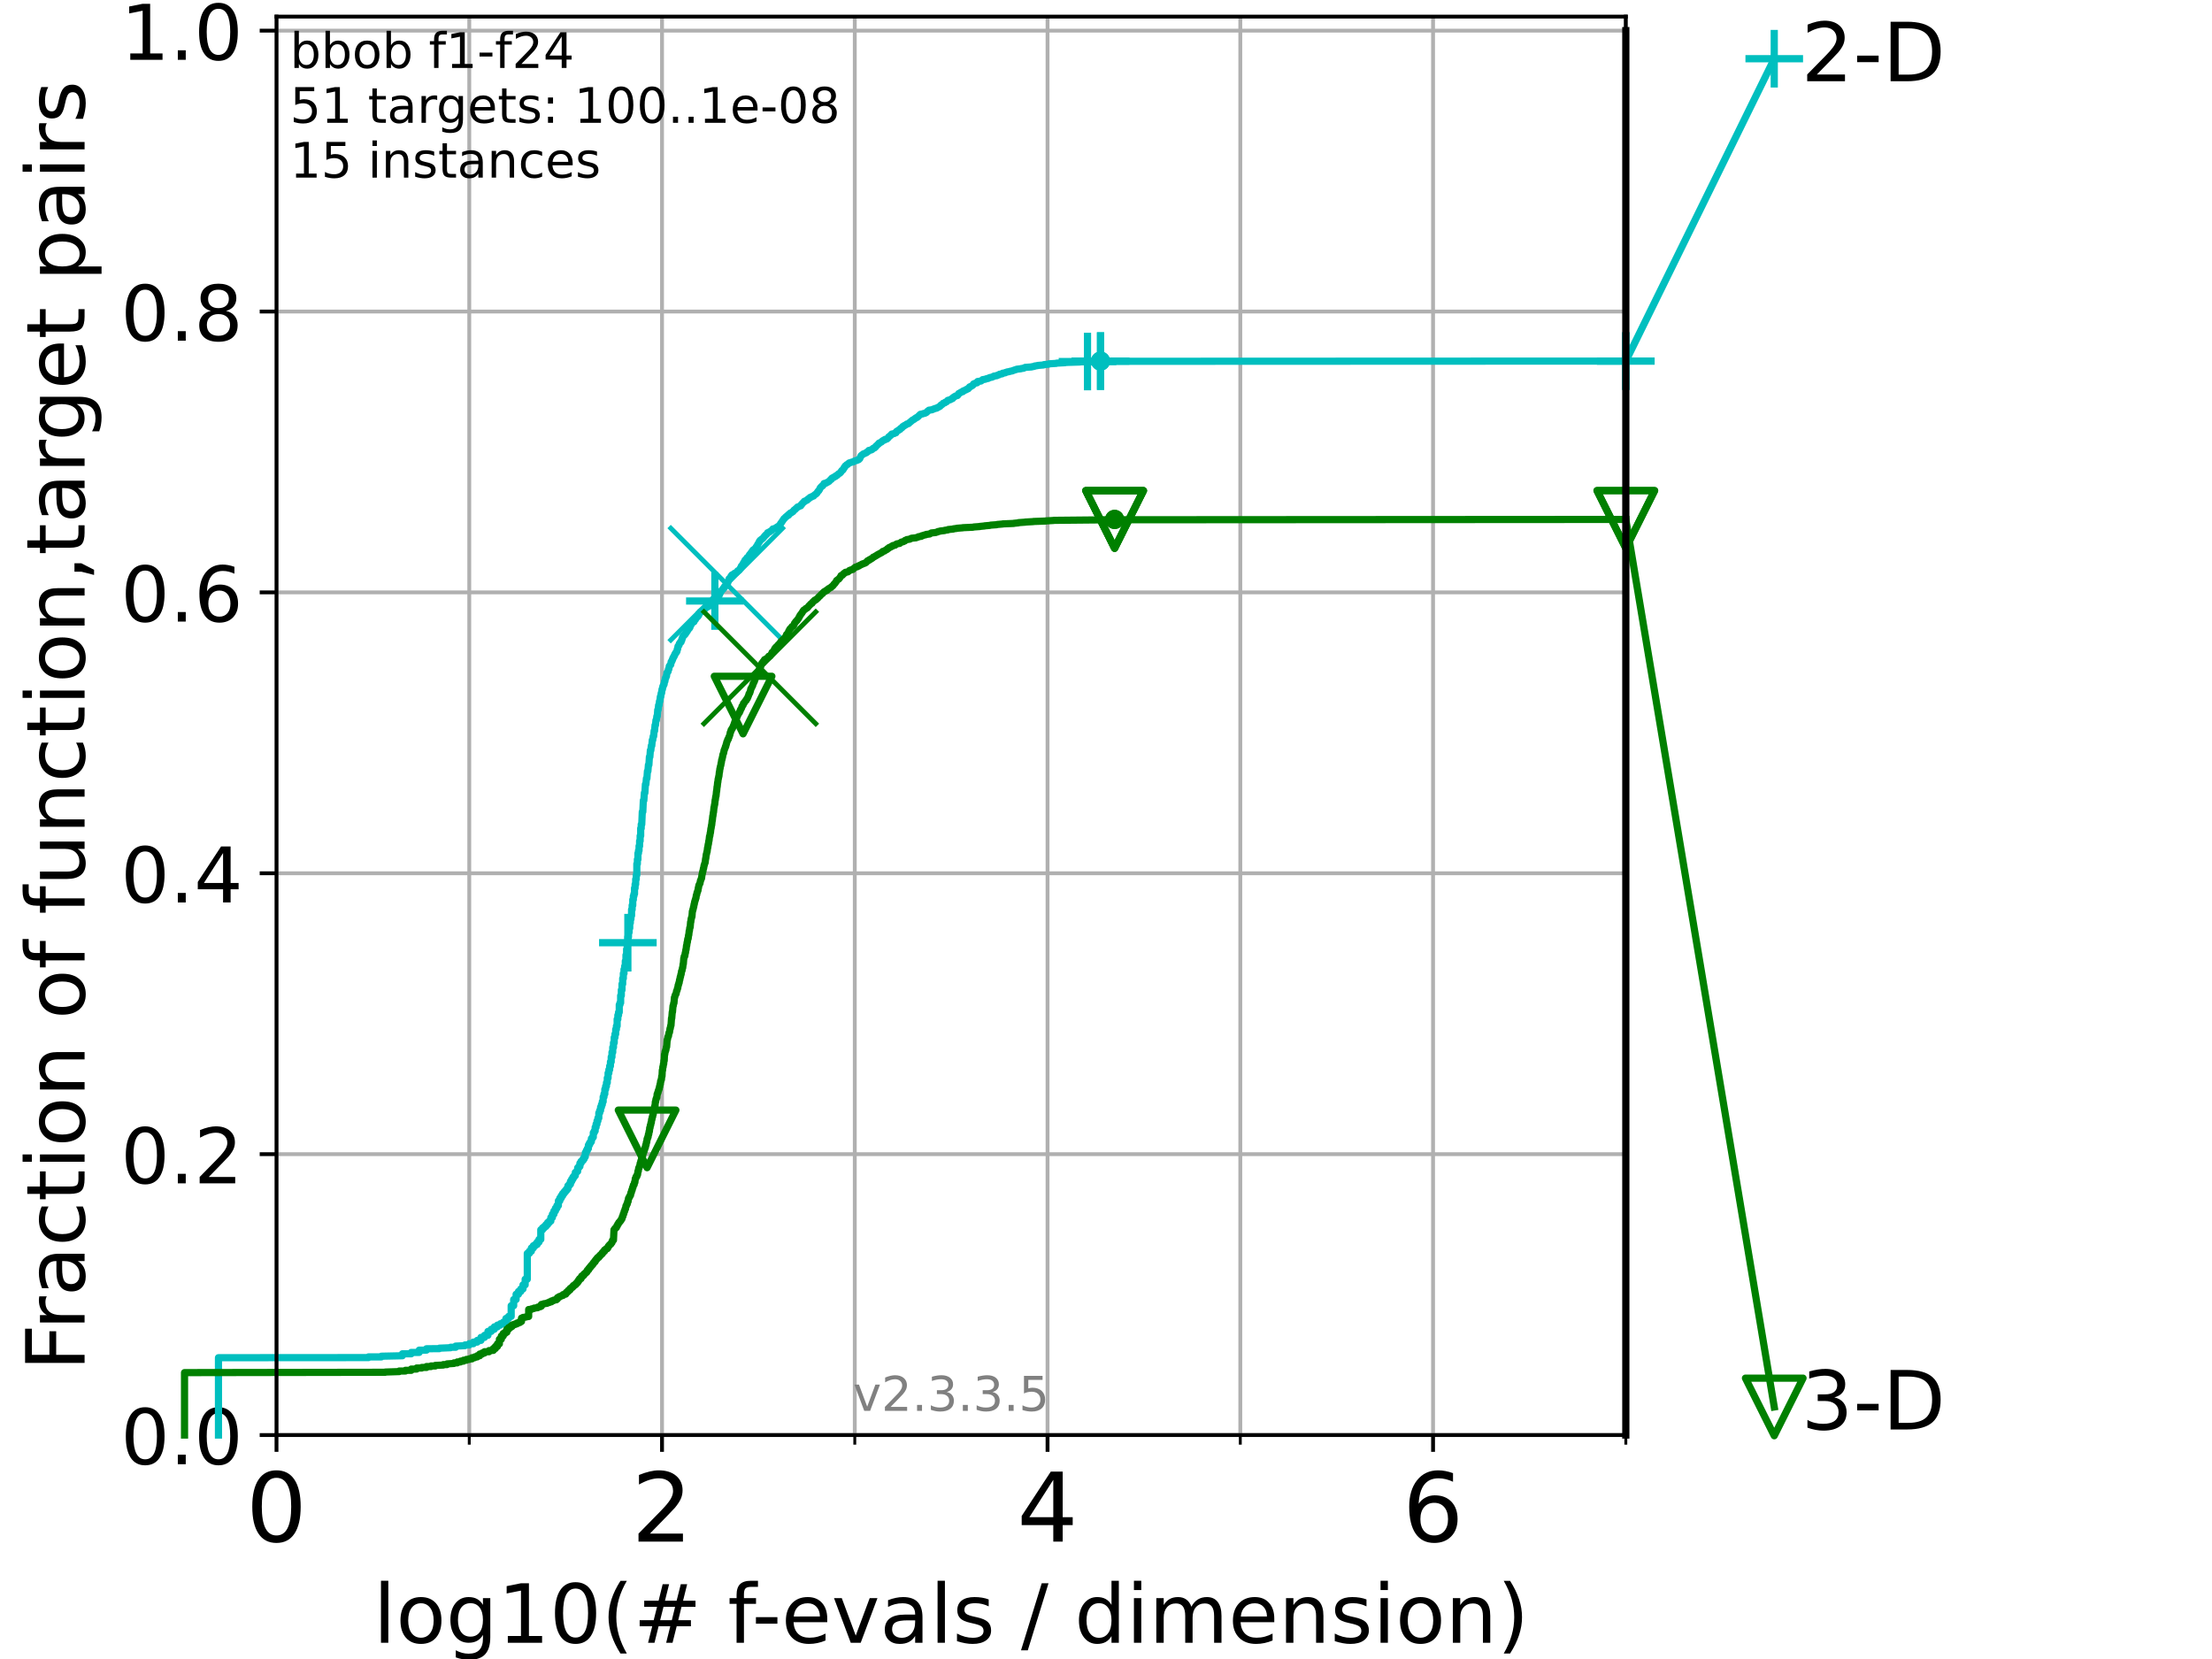<?xml version="1.0" encoding="utf-8" standalone="no"?>
<!DOCTYPE svg PUBLIC "-//W3C//DTD SVG 1.1//EN"
  "http://www.w3.org/Graphics/SVG/1.1/DTD/svg11.dtd">
<!-- Created with matplotlib (https://matplotlib.org/) -->
<svg height="345.6pt" version="1.1" viewBox="0 0 460.8 345.6" width="460.8pt" xmlns="http://www.w3.org/2000/svg" xmlns:xlink="http://www.w3.org/1999/xlink">
 <defs>
  <style type="text/css">
*{stroke-linecap:butt;stroke-linejoin:round;}
  </style>
 </defs>
 <g id="figure_1">
  <g id="patch_1">
   <path d="M 0 345.6 
L 460.8 345.6 
L 460.8 0 
L 0 0 
z
" style="fill:#ffffff;"/>
  </g>
  <g id="axes_1">
   <g id="patch_2">
    <path d="M 57.6 298.944 
L 338.688 298.944 
L 338.688 3.456 
L 57.6 3.456 
z
" style="fill:#ffffff;"/>
   </g>
   <g id="matplotlib.axis_1">
    <g id="xtick_1">
     <g id="line2d_1">
      <path clip-path="url(#p9b2aee9c79)" d="M 57.6 298.944 
L 57.6 3.456 
" style="fill:none;stroke:#b0b0b0;stroke-linecap:square;stroke-width:0.8;"/>
     </g>
     <g id="line2d_2">
      <defs>
       <path d="M 0 0 
L 0 3.5 
" id="m644fe45b90" style="stroke:#000000;stroke-width:0.8;"/>
      </defs>
      <g>
       <use style="stroke:#000000;stroke-width:0.8;" x="57.6" xlink:href="#m644fe45b90" y="298.944"/>
      </g>
     </g>
     <g id="text_1">
      <!-- 0 -->
      <defs>
       <path d="M 31.781 66.406 
Q 24.172 66.406 20.328 58.906 
Q 16.5 51.422 16.5 36.375 
Q 16.5 21.391 20.328 13.891 
Q 24.172 6.391 31.781 6.391 
Q 39.453 6.391 43.281 13.891 
Q 47.125 21.391 47.125 36.375 
Q 47.125 51.422 43.281 58.906 
Q 39.453 66.406 31.781 66.406 
z
M 31.781 74.219 
Q 44.047 74.219 50.516 64.516 
Q 56.984 54.828 56.984 36.375 
Q 56.984 17.969 50.516 8.266 
Q 44.047 -1.422 31.781 -1.422 
Q 19.531 -1.422 13.062 8.266 
Q 6.594 17.969 6.594 36.375 
Q 6.594 54.828 13.062 64.516 
Q 19.531 74.219 31.781 74.219 
z
" id="DejaVuSans-48"/>
      </defs>
      <g transform="translate(51.237 321.141)scale(0.2 -0.2)">
       <use xlink:href="#DejaVuSans-48"/>
      </g>
     </g>
    </g>
    <g id="xtick_2">
     <g id="line2d_3">
      <path clip-path="url(#p9b2aee9c79)" d="M 137.911 298.944 
L 137.911 3.456 
" style="fill:none;stroke:#b0b0b0;stroke-linecap:square;stroke-width:0.8;"/>
     </g>
     <g id="line2d_4">
      <g>
       <use style="stroke:#000000;stroke-width:0.8;" x="137.911" xlink:href="#m644fe45b90" y="298.944"/>
      </g>
     </g>
     <g id="text_2">
      <!-- 2 -->
      <defs>
       <path d="M 19.188 8.297 
L 53.609 8.297 
L 53.609 0 
L 7.328 0 
L 7.328 8.297 
Q 12.938 14.109 22.625 23.891 
Q 32.328 33.688 34.812 36.531 
Q 39.547 41.844 41.422 45.531 
Q 43.312 49.219 43.312 52.781 
Q 43.312 58.594 39.234 62.25 
Q 35.156 65.922 28.609 65.922 
Q 23.969 65.922 18.812 64.312 
Q 13.672 62.703 7.812 59.422 
L 7.812 69.391 
Q 13.766 71.781 18.938 73 
Q 24.125 74.219 28.422 74.219 
Q 39.75 74.219 46.484 68.547 
Q 53.219 62.891 53.219 53.422 
Q 53.219 48.922 51.531 44.891 
Q 49.859 40.875 45.406 35.406 
Q 44.188 33.984 37.641 27.219 
Q 31.109 20.453 19.188 8.297 
z
" id="DejaVuSans-50"/>
      </defs>
      <g transform="translate(131.548 321.141)scale(0.2 -0.2)">
       <use xlink:href="#DejaVuSans-50"/>
      </g>
     </g>
    </g>
    <g id="xtick_3">
     <g id="line2d_5">
      <path clip-path="url(#p9b2aee9c79)" d="M 218.222 298.944 
L 218.222 3.456 
" style="fill:none;stroke:#b0b0b0;stroke-linecap:square;stroke-width:0.8;"/>
     </g>
     <g id="line2d_6">
      <g>
       <use style="stroke:#000000;stroke-width:0.8;" x="218.222" xlink:href="#m644fe45b90" y="298.944"/>
      </g>
     </g>
     <g id="text_3">
      <!-- 4 -->
      <defs>
       <path d="M 37.797 64.312 
L 12.891 25.391 
L 37.797 25.391 
z
M 35.203 72.906 
L 47.609 72.906 
L 47.609 25.391 
L 58.016 25.391 
L 58.016 17.188 
L 47.609 17.188 
L 47.609 0 
L 37.797 0 
L 37.797 17.188 
L 4.891 17.188 
L 4.891 26.703 
z
" id="DejaVuSans-52"/>
      </defs>
      <g transform="translate(211.859 321.141)scale(0.2 -0.2)">
       <use xlink:href="#DejaVuSans-52"/>
      </g>
     </g>
    </g>
    <g id="xtick_4">
     <g id="line2d_7">
      <path clip-path="url(#p9b2aee9c79)" d="M 298.533 298.944 
L 298.533 3.456 
" style="fill:none;stroke:#b0b0b0;stroke-linecap:square;stroke-width:0.8;"/>
     </g>
     <g id="line2d_8">
      <g>
       <use style="stroke:#000000;stroke-width:0.8;" x="298.533" xlink:href="#m644fe45b90" y="298.944"/>
      </g>
     </g>
     <g id="text_4">
      <!-- 6 -->
      <defs>
       <path d="M 33.016 40.375 
Q 26.375 40.375 22.484 35.828 
Q 18.609 31.297 18.609 23.391 
Q 18.609 15.531 22.484 10.953 
Q 26.375 6.391 33.016 6.391 
Q 39.656 6.391 43.531 10.953 
Q 47.406 15.531 47.406 23.391 
Q 47.406 31.297 43.531 35.828 
Q 39.656 40.375 33.016 40.375 
z
M 52.594 71.297 
L 52.594 62.312 
Q 48.875 64.062 45.094 64.984 
Q 41.312 65.922 37.594 65.922 
Q 27.828 65.922 22.672 59.328 
Q 17.531 52.734 16.797 39.406 
Q 19.672 43.656 24.016 45.922 
Q 28.375 48.188 33.594 48.188 
Q 44.578 48.188 50.953 41.516 
Q 57.328 34.859 57.328 23.391 
Q 57.328 12.156 50.688 5.359 
Q 44.047 -1.422 33.016 -1.422 
Q 20.359 -1.422 13.672 8.266 
Q 6.984 17.969 6.984 36.375 
Q 6.984 53.656 15.188 63.938 
Q 23.391 74.219 37.203 74.219 
Q 40.922 74.219 44.703 73.484 
Q 48.484 72.75 52.594 71.297 
z
" id="DejaVuSans-54"/>
      </defs>
      <g transform="translate(292.17 321.141)scale(0.2 -0.2)">
       <use xlink:href="#DejaVuSans-54"/>
      </g>
     </g>
    </g>
    <g id="xtick_5">
     <g id="line2d_9">
      <path clip-path="url(#p9b2aee9c79)" d="M 97.755 298.944 
L 97.755 3.456 
" style="fill:none;stroke:#b0b0b0;stroke-linecap:square;stroke-width:0.8;"/>
     </g>
     <g id="line2d_10">
      <defs>
       <path d="M 0 0 
L 0 2 
" id="me674dff150" style="stroke:#000000;stroke-width:0.6;"/>
      </defs>
      <g>
       <use style="stroke:#000000;stroke-width:0.6;" x="97.755" xlink:href="#me674dff150" y="298.944"/>
      </g>
     </g>
    </g>
    <g id="xtick_6">
     <g id="line2d_11">
      <path clip-path="url(#p9b2aee9c79)" d="M 178.066 298.944 
L 178.066 3.456 
" style="fill:none;stroke:#b0b0b0;stroke-linecap:square;stroke-width:0.8;"/>
     </g>
     <g id="line2d_12">
      <g>
       <use style="stroke:#000000;stroke-width:0.6;" x="178.066" xlink:href="#me674dff150" y="298.944"/>
      </g>
     </g>
    </g>
    <g id="xtick_7">
     <g id="line2d_13">
      <path clip-path="url(#p9b2aee9c79)" d="M 258.377 298.944 
L 258.377 3.456 
" style="fill:none;stroke:#b0b0b0;stroke-linecap:square;stroke-width:0.8;"/>
     </g>
     <g id="line2d_14">
      <g>
       <use style="stroke:#000000;stroke-width:0.6;" x="258.377" xlink:href="#me674dff150" y="298.944"/>
      </g>
     </g>
    </g>
    <g id="xtick_8">
     <g id="line2d_15">
      <path clip-path="url(#p9b2aee9c79)" d="M 338.688 298.944 
L 338.688 3.456 
" style="fill:none;stroke:#b0b0b0;stroke-linecap:square;stroke-width:0.8;"/>
     </g>
     <g id="line2d_16">
      <g>
       <use style="stroke:#000000;stroke-width:0.6;" x="338.688" xlink:href="#me674dff150" y="298.944"/>
      </g>
     </g>
    </g>
    <g id="text_5">
     <!-- log10(# f-evals / dimension) -->
     <defs>
      <path d="M 9.422 75.984 
L 18.406 75.984 
L 18.406 0 
L 9.422 0 
z
" id="DejaVuSans-108"/>
      <path d="M 30.609 48.391 
Q 23.391 48.391 19.188 42.75 
Q 14.984 37.109 14.984 27.297 
Q 14.984 17.484 19.156 11.844 
Q 23.344 6.203 30.609 6.203 
Q 37.797 6.203 41.984 11.859 
Q 46.188 17.531 46.188 27.297 
Q 46.188 37.016 41.984 42.703 
Q 37.797 48.391 30.609 48.391 
z
M 30.609 56 
Q 42.328 56 49.016 48.375 
Q 55.719 40.766 55.719 27.297 
Q 55.719 13.875 49.016 6.219 
Q 42.328 -1.422 30.609 -1.422 
Q 18.844 -1.422 12.172 6.219 
Q 5.516 13.875 5.516 27.297 
Q 5.516 40.766 12.172 48.375 
Q 18.844 56 30.609 56 
z
" id="DejaVuSans-111"/>
      <path d="M 45.406 27.984 
Q 45.406 37.75 41.375 43.109 
Q 37.359 48.484 30.078 48.484 
Q 22.859 48.484 18.828 43.109 
Q 14.797 37.75 14.797 27.984 
Q 14.797 18.266 18.828 12.891 
Q 22.859 7.516 30.078 7.516 
Q 37.359 7.516 41.375 12.891 
Q 45.406 18.266 45.406 27.984 
z
M 54.391 6.781 
Q 54.391 -7.172 48.188 -13.984 
Q 42 -20.797 29.203 -20.797 
Q 24.469 -20.797 20.266 -20.094 
Q 16.062 -19.391 12.109 -17.922 
L 12.109 -9.188 
Q 16.062 -11.328 19.922 -12.344 
Q 23.781 -13.375 27.781 -13.375 
Q 36.625 -13.375 41.016 -8.766 
Q 45.406 -4.156 45.406 5.172 
L 45.406 9.625 
Q 42.625 4.781 38.281 2.391 
Q 33.938 0 27.875 0 
Q 17.828 0 11.672 7.656 
Q 5.516 15.328 5.516 27.984 
Q 5.516 40.672 11.672 48.328 
Q 17.828 56 27.875 56 
Q 33.938 56 38.281 53.609 
Q 42.625 51.219 45.406 46.391 
L 45.406 54.688 
L 54.391 54.688 
z
" id="DejaVuSans-103"/>
      <path d="M 12.406 8.297 
L 28.516 8.297 
L 28.516 63.922 
L 10.984 60.406 
L 10.984 69.391 
L 28.422 72.906 
L 38.281 72.906 
L 38.281 8.297 
L 54.391 8.297 
L 54.391 0 
L 12.406 0 
z
" id="DejaVuSans-49"/>
      <path d="M 31 75.875 
Q 24.469 64.656 21.281 53.656 
Q 18.109 42.672 18.109 31.391 
Q 18.109 20.125 21.312 9.062 
Q 24.516 -2 31 -13.188 
L 23.188 -13.188 
Q 15.875 -1.703 12.234 9.375 
Q 8.594 20.453 8.594 31.391 
Q 8.594 42.281 12.203 53.312 
Q 15.828 64.359 23.188 75.875 
z
" id="DejaVuSans-40"/>
      <path d="M 51.125 44 
L 36.922 44 
L 32.812 27.688 
L 47.125 27.688 
z
M 43.797 71.781 
L 38.719 51.516 
L 52.984 51.516 
L 58.109 71.781 
L 65.922 71.781 
L 60.891 51.516 
L 76.125 51.516 
L 76.125 44 
L 58.984 44 
L 54.984 27.688 
L 70.516 27.688 
L 70.516 20.219 
L 53.078 20.219 
L 48 0 
L 40.188 0 
L 45.219 20.219 
L 30.906 20.219 
L 25.875 0 
L 18.016 0 
L 23.094 20.219 
L 7.719 20.219 
L 7.719 27.688 
L 24.906 27.688 
L 29 44 
L 13.281 44 
L 13.281 51.516 
L 30.906 51.516 
L 35.891 71.781 
z
" id="DejaVuSans-35"/>
      <path id="DejaVuSans-32"/>
      <path d="M 37.109 75.984 
L 37.109 68.5 
L 28.516 68.5 
Q 23.688 68.5 21.797 66.547 
Q 19.922 64.594 19.922 59.516 
L 19.922 54.688 
L 34.719 54.688 
L 34.719 47.703 
L 19.922 47.703 
L 19.922 0 
L 10.891 0 
L 10.891 47.703 
L 2.297 47.703 
L 2.297 54.688 
L 10.891 54.688 
L 10.891 58.5 
Q 10.891 67.625 15.141 71.797 
Q 19.391 75.984 28.609 75.984 
z
" id="DejaVuSans-102"/>
      <path d="M 4.891 31.391 
L 31.203 31.391 
L 31.203 23.391 
L 4.891 23.391 
z
" id="DejaVuSans-45"/>
      <path d="M 56.203 29.594 
L 56.203 25.203 
L 14.891 25.203 
Q 15.484 15.922 20.484 11.062 
Q 25.484 6.203 34.422 6.203 
Q 39.594 6.203 44.453 7.469 
Q 49.312 8.734 54.109 11.281 
L 54.109 2.781 
Q 49.266 0.734 44.188 -0.344 
Q 39.109 -1.422 33.891 -1.422 
Q 20.797 -1.422 13.156 6.188 
Q 5.516 13.812 5.516 26.812 
Q 5.516 40.234 12.766 48.109 
Q 20.016 56 32.328 56 
Q 43.359 56 49.781 48.891 
Q 56.203 41.797 56.203 29.594 
z
M 47.219 32.234 
Q 47.125 39.594 43.094 43.984 
Q 39.062 48.391 32.422 48.391 
Q 24.906 48.391 20.391 44.141 
Q 15.875 39.891 15.188 32.172 
z
" id="DejaVuSans-101"/>
      <path d="M 2.984 54.688 
L 12.5 54.688 
L 29.594 8.797 
L 46.688 54.688 
L 56.203 54.688 
L 35.688 0 
L 23.484 0 
z
" id="DejaVuSans-118"/>
      <path d="M 34.281 27.484 
Q 23.391 27.484 19.188 25 
Q 14.984 22.516 14.984 16.5 
Q 14.984 11.719 18.141 8.906 
Q 21.297 6.109 26.703 6.109 
Q 34.188 6.109 38.703 11.406 
Q 43.219 16.703 43.219 25.484 
L 43.219 27.484 
z
M 52.203 31.203 
L 52.203 0 
L 43.219 0 
L 43.219 8.297 
Q 40.141 3.328 35.547 0.953 
Q 30.953 -1.422 24.312 -1.422 
Q 15.922 -1.422 10.953 3.297 
Q 6 8.016 6 15.922 
Q 6 25.141 12.172 29.828 
Q 18.359 34.516 30.609 34.516 
L 43.219 34.516 
L 43.219 35.406 
Q 43.219 41.609 39.141 45 
Q 35.062 48.391 27.688 48.391 
Q 23 48.391 18.547 47.266 
Q 14.109 46.141 10.016 43.891 
L 10.016 52.203 
Q 14.938 54.109 19.578 55.047 
Q 24.219 56 28.609 56 
Q 40.484 56 46.344 49.844 
Q 52.203 43.703 52.203 31.203 
z
" id="DejaVuSans-97"/>
      <path d="M 44.281 53.078 
L 44.281 44.578 
Q 40.484 46.531 36.375 47.5 
Q 32.281 48.484 27.875 48.484 
Q 21.188 48.484 17.844 46.438 
Q 14.5 44.391 14.5 40.281 
Q 14.5 37.156 16.891 35.375 
Q 19.281 33.594 26.516 31.984 
L 29.594 31.297 
Q 39.156 29.25 43.188 25.516 
Q 47.219 21.781 47.219 15.094 
Q 47.219 7.469 41.188 3.016 
Q 35.156 -1.422 24.609 -1.422 
Q 20.219 -1.422 15.453 -0.562 
Q 10.688 0.297 5.422 2 
L 5.422 11.281 
Q 10.406 8.688 15.234 7.391 
Q 20.062 6.109 24.812 6.109 
Q 31.156 6.109 34.562 8.281 
Q 37.984 10.453 37.984 14.406 
Q 37.984 18.062 35.516 20.016 
Q 33.062 21.969 24.703 23.781 
L 21.578 24.516 
Q 13.234 26.266 9.516 29.906 
Q 5.812 33.547 5.812 39.891 
Q 5.812 47.609 11.281 51.797 
Q 16.75 56 26.812 56 
Q 31.781 56 36.172 55.266 
Q 40.578 54.547 44.281 53.078 
z
" id="DejaVuSans-115"/>
      <path d="M 25.391 72.906 
L 33.688 72.906 
L 8.297 -9.281 
L 0 -9.281 
z
" id="DejaVuSans-47"/>
      <path d="M 45.406 46.391 
L 45.406 75.984 
L 54.391 75.984 
L 54.391 0 
L 45.406 0 
L 45.406 8.203 
Q 42.578 3.328 38.25 0.953 
Q 33.938 -1.422 27.875 -1.422 
Q 17.969 -1.422 11.734 6.484 
Q 5.516 14.406 5.516 27.297 
Q 5.516 40.188 11.734 48.094 
Q 17.969 56 27.875 56 
Q 33.938 56 38.25 53.625 
Q 42.578 51.266 45.406 46.391 
z
M 14.797 27.297 
Q 14.797 17.391 18.875 11.75 
Q 22.953 6.109 30.078 6.109 
Q 37.203 6.109 41.297 11.75 
Q 45.406 17.391 45.406 27.297 
Q 45.406 37.203 41.297 42.844 
Q 37.203 48.484 30.078 48.484 
Q 22.953 48.484 18.875 42.844 
Q 14.797 37.203 14.797 27.297 
z
" id="DejaVuSans-100"/>
      <path d="M 9.422 54.688 
L 18.406 54.688 
L 18.406 0 
L 9.422 0 
z
M 9.422 75.984 
L 18.406 75.984 
L 18.406 64.594 
L 9.422 64.594 
z
" id="DejaVuSans-105"/>
      <path d="M 52 44.188 
Q 55.375 50.25 60.062 53.125 
Q 64.75 56 71.094 56 
Q 79.641 56 84.281 50.016 
Q 88.922 44.047 88.922 33.016 
L 88.922 0 
L 79.891 0 
L 79.891 32.719 
Q 79.891 40.578 77.094 44.375 
Q 74.312 48.188 68.609 48.188 
Q 61.625 48.188 57.562 43.547 
Q 53.516 38.922 53.516 30.906 
L 53.516 0 
L 44.484 0 
L 44.484 32.719 
Q 44.484 40.625 41.703 44.406 
Q 38.922 48.188 33.109 48.188 
Q 26.219 48.188 22.156 43.531 
Q 18.109 38.875 18.109 30.906 
L 18.109 0 
L 9.078 0 
L 9.078 54.688 
L 18.109 54.688 
L 18.109 46.188 
Q 21.188 51.219 25.484 53.609 
Q 29.781 56 35.688 56 
Q 41.656 56 45.828 52.969 
Q 50 49.953 52 44.188 
z
" id="DejaVuSans-109"/>
      <path d="M 54.891 33.016 
L 54.891 0 
L 45.906 0 
L 45.906 32.719 
Q 45.906 40.484 42.875 44.328 
Q 39.844 48.188 33.797 48.188 
Q 26.516 48.188 22.312 43.547 
Q 18.109 38.922 18.109 30.906 
L 18.109 0 
L 9.078 0 
L 9.078 54.688 
L 18.109 54.688 
L 18.109 46.188 
Q 21.344 51.125 25.703 53.562 
Q 30.078 56 35.797 56 
Q 45.219 56 50.047 50.172 
Q 54.891 44.344 54.891 33.016 
z
" id="DejaVuSans-110"/>
      <path d="M 8.016 75.875 
L 15.828 75.875 
Q 23.141 64.359 26.781 53.312 
Q 30.422 42.281 30.422 31.391 
Q 30.422 20.453 26.781 9.375 
Q 23.141 -1.703 15.828 -13.188 
L 8.016 -13.188 
Q 14.5 -2 17.703 9.062 
Q 20.906 20.125 20.906 31.391 
Q 20.906 42.672 17.703 53.656 
Q 14.5 64.656 8.016 75.875 
z
" id="DejaVuSans-41"/>
     </defs>
     <g transform="translate(77.764 342.218)scale(0.17 -0.17)">
      <use xlink:href="#DejaVuSans-108"/>
      <use x="27.783" xlink:href="#DejaVuSans-111"/>
      <use x="88.965" xlink:href="#DejaVuSans-103"/>
      <use x="152.441" xlink:href="#DejaVuSans-49"/>
      <use x="216.064" xlink:href="#DejaVuSans-48"/>
      <use x="279.688" xlink:href="#DejaVuSans-40"/>
      <use x="318.701" xlink:href="#DejaVuSans-35"/>
      <use x="402.49" xlink:href="#DejaVuSans-32"/>
      <use x="434.277" xlink:href="#DejaVuSans-102"/>
      <use x="463.982" xlink:href="#DejaVuSans-45"/>
      <use x="500.066" xlink:href="#DejaVuSans-101"/>
      <use x="561.59" xlink:href="#DejaVuSans-118"/>
      <use x="620.77" xlink:href="#DejaVuSans-97"/>
      <use x="682.049" xlink:href="#DejaVuSans-108"/>
      <use x="709.832" xlink:href="#DejaVuSans-115"/>
      <use x="761.932" xlink:href="#DejaVuSans-32"/>
      <use x="793.719" xlink:href="#DejaVuSans-47"/>
      <use x="827.41" xlink:href="#DejaVuSans-32"/>
      <use x="859.197" xlink:href="#DejaVuSans-100"/>
      <use x="922.674" xlink:href="#DejaVuSans-105"/>
      <use x="950.457" xlink:href="#DejaVuSans-109"/>
      <use x="1047.869" xlink:href="#DejaVuSans-101"/>
      <use x="1109.393" xlink:href="#DejaVuSans-110"/>
      <use x="1172.771" xlink:href="#DejaVuSans-115"/>
      <use x="1224.871" xlink:href="#DejaVuSans-105"/>
      <use x="1252.654" xlink:href="#DejaVuSans-111"/>
      <use x="1313.836" xlink:href="#DejaVuSans-110"/>
      <use x="1377.215" xlink:href="#DejaVuSans-41"/>
     </g>
    </g>
   </g>
   <g id="matplotlib.axis_2">
    <g id="ytick_1">
     <g id="line2d_17">
      <path clip-path="url(#p9b2aee9c79)" d="M 57.6 298.944 
L 338.688 298.944 
" style="fill:none;stroke:#b0b0b0;stroke-linecap:square;stroke-width:0.8;"/>
     </g>
     <g id="line2d_18">
      <defs>
       <path d="M 0 0 
L -3.5 0 
" id="m5b9035fd54" style="stroke:#000000;stroke-width:0.8;"/>
      </defs>
      <g>
       <use style="stroke:#000000;stroke-width:0.8;" x="57.6" xlink:href="#m5b9035fd54" y="298.944"/>
      </g>
     </g>
     <g id="text_6">
      <!-- 0.0 -->
      <defs>
       <path d="M 10.688 12.406 
L 21 12.406 
L 21 0 
L 10.688 0 
z
" id="DejaVuSans-46"/>
      </defs>
      <g transform="translate(25.155 305.023)scale(0.16 -0.16)">
       <use xlink:href="#DejaVuSans-48"/>
       <use x="63.623" xlink:href="#DejaVuSans-46"/>
       <use x="95.41" xlink:href="#DejaVuSans-48"/>
      </g>
     </g>
    </g>
    <g id="ytick_2">
     <g id="line2d_19">
      <path clip-path="url(#p9b2aee9c79)" d="M 57.6 240.432 
L 338.688 240.432 
" style="fill:none;stroke:#b0b0b0;stroke-linecap:square;stroke-width:0.8;"/>
     </g>
     <g id="line2d_20">
      <g>
       <use style="stroke:#000000;stroke-width:0.8;" x="57.6" xlink:href="#m5b9035fd54" y="240.432"/>
      </g>
     </g>
     <g id="text_7">
      <!-- 0.2 -->
      <g transform="translate(25.155 246.51)scale(0.16 -0.16)">
       <use xlink:href="#DejaVuSans-48"/>
       <use x="63.623" xlink:href="#DejaVuSans-46"/>
       <use x="95.41" xlink:href="#DejaVuSans-50"/>
      </g>
     </g>
    </g>
    <g id="ytick_3">
     <g id="line2d_21">
      <path clip-path="url(#p9b2aee9c79)" d="M 57.6 181.919 
L 338.688 181.919 
" style="fill:none;stroke:#b0b0b0;stroke-linecap:square;stroke-width:0.8;"/>
     </g>
     <g id="line2d_22">
      <g>
       <use style="stroke:#000000;stroke-width:0.8;" x="57.6" xlink:href="#m5b9035fd54" y="181.919"/>
      </g>
     </g>
     <g id="text_8">
      <!-- 0.4 -->
      <g transform="translate(25.155 187.998)scale(0.16 -0.16)">
       <use xlink:href="#DejaVuSans-48"/>
       <use x="63.623" xlink:href="#DejaVuSans-46"/>
       <use x="95.41" xlink:href="#DejaVuSans-52"/>
      </g>
     </g>
    </g>
    <g id="ytick_4">
     <g id="line2d_23">
      <path clip-path="url(#p9b2aee9c79)" d="M 57.6 123.407 
L 338.688 123.407 
" style="fill:none;stroke:#b0b0b0;stroke-linecap:square;stroke-width:0.8;"/>
     </g>
     <g id="line2d_24">
      <g>
       <use style="stroke:#000000;stroke-width:0.8;" x="57.6" xlink:href="#m5b9035fd54" y="123.407"/>
      </g>
     </g>
     <g id="text_9">
      <!-- 0.6 -->
      <g transform="translate(25.155 129.485)scale(0.16 -0.16)">
       <use xlink:href="#DejaVuSans-48"/>
       <use x="63.623" xlink:href="#DejaVuSans-46"/>
       <use x="95.41" xlink:href="#DejaVuSans-54"/>
      </g>
     </g>
    </g>
    <g id="ytick_5">
     <g id="line2d_25">
      <path clip-path="url(#p9b2aee9c79)" d="M 57.6 64.894 
L 338.688 64.894 
" style="fill:none;stroke:#b0b0b0;stroke-linecap:square;stroke-width:0.8;"/>
     </g>
     <g id="line2d_26">
      <g>
       <use style="stroke:#000000;stroke-width:0.8;" x="57.6" xlink:href="#m5b9035fd54" y="64.894"/>
      </g>
     </g>
     <g id="text_10">
      <!-- 0.8 -->
      <defs>
       <path d="M 31.781 34.625 
Q 24.75 34.625 20.719 30.859 
Q 16.703 27.094 16.703 20.516 
Q 16.703 13.922 20.719 10.156 
Q 24.75 6.391 31.781 6.391 
Q 38.812 6.391 42.859 10.172 
Q 46.922 13.969 46.922 20.516 
Q 46.922 27.094 42.891 30.859 
Q 38.875 34.625 31.781 34.625 
z
M 21.922 38.812 
Q 15.578 40.375 12.031 44.719 
Q 8.5 49.078 8.5 55.328 
Q 8.5 64.062 14.719 69.141 
Q 20.953 74.219 31.781 74.219 
Q 42.672 74.219 48.875 69.141 
Q 55.078 64.062 55.078 55.328 
Q 55.078 49.078 51.531 44.719 
Q 48 40.375 41.703 38.812 
Q 48.828 37.156 52.797 32.312 
Q 56.781 27.484 56.781 20.516 
Q 56.781 9.906 50.312 4.234 
Q 43.844 -1.422 31.781 -1.422 
Q 19.734 -1.422 13.25 4.234 
Q 6.781 9.906 6.781 20.516 
Q 6.781 27.484 10.781 32.312 
Q 14.797 37.156 21.922 38.812 
z
M 18.312 54.391 
Q 18.312 48.734 21.844 45.562 
Q 25.391 42.391 31.781 42.391 
Q 38.141 42.391 41.719 45.562 
Q 45.312 48.734 45.312 54.391 
Q 45.312 60.062 41.719 63.234 
Q 38.141 66.406 31.781 66.406 
Q 25.391 66.406 21.844 63.234 
Q 18.312 60.062 18.312 54.391 
z
" id="DejaVuSans-56"/>
      </defs>
      <g transform="translate(25.155 70.973)scale(0.16 -0.16)">
       <use xlink:href="#DejaVuSans-48"/>
       <use x="63.623" xlink:href="#DejaVuSans-46"/>
       <use x="95.41" xlink:href="#DejaVuSans-56"/>
      </g>
     </g>
    </g>
    <g id="ytick_6">
     <g id="line2d_27">
      <path clip-path="url(#p9b2aee9c79)" d="M 57.6 6.382 
L 338.688 6.382 
" style="fill:none;stroke:#b0b0b0;stroke-linecap:square;stroke-width:0.8;"/>
     </g>
     <g id="line2d_28">
      <g>
       <use style="stroke:#000000;stroke-width:0.8;" x="57.6" xlink:href="#m5b9035fd54" y="6.382"/>
      </g>
     </g>
     <g id="text_11">
      <!-- 1.0 -->
      <g transform="translate(25.155 12.46)scale(0.16 -0.16)">
       <use xlink:href="#DejaVuSans-49"/>
       <use x="63.623" xlink:href="#DejaVuSans-46"/>
       <use x="95.41" xlink:href="#DejaVuSans-48"/>
      </g>
     </g>
    </g>
    <g id="text_12">
     <!-- Fraction of function,target pairs -->
     <defs>
      <path d="M 9.812 72.906 
L 51.703 72.906 
L 51.703 64.594 
L 19.672 64.594 
L 19.672 43.109 
L 48.578 43.109 
L 48.578 34.812 
L 19.672 34.812 
L 19.672 0 
L 9.812 0 
z
" id="DejaVuSans-70"/>
      <path d="M 41.109 46.297 
Q 39.594 47.172 37.812 47.578 
Q 36.031 48 33.891 48 
Q 26.266 48 22.188 43.047 
Q 18.109 38.094 18.109 28.812 
L 18.109 0 
L 9.078 0 
L 9.078 54.688 
L 18.109 54.688 
L 18.109 46.188 
Q 20.953 51.172 25.484 53.578 
Q 30.031 56 36.531 56 
Q 37.453 56 38.578 55.875 
Q 39.703 55.766 41.062 55.516 
z
" id="DejaVuSans-114"/>
      <path d="M 48.781 52.594 
L 48.781 44.188 
Q 44.969 46.297 41.141 47.344 
Q 37.312 48.391 33.406 48.391 
Q 24.656 48.391 19.812 42.844 
Q 14.984 37.312 14.984 27.297 
Q 14.984 17.281 19.812 11.734 
Q 24.656 6.203 33.406 6.203 
Q 37.312 6.203 41.141 7.25 
Q 44.969 8.297 48.781 10.406 
L 48.781 2.094 
Q 45.016 0.344 40.984 -0.531 
Q 36.969 -1.422 32.422 -1.422 
Q 20.062 -1.422 12.781 6.344 
Q 5.516 14.109 5.516 27.297 
Q 5.516 40.672 12.859 48.328 
Q 20.219 56 33.016 56 
Q 37.156 56 41.109 55.141 
Q 45.062 54.297 48.781 52.594 
z
" id="DejaVuSans-99"/>
      <path d="M 18.312 70.219 
L 18.312 54.688 
L 36.812 54.688 
L 36.812 47.703 
L 18.312 47.703 
L 18.312 18.016 
Q 18.312 11.328 20.141 9.422 
Q 21.969 7.516 27.594 7.516 
L 36.812 7.516 
L 36.812 0 
L 27.594 0 
Q 17.188 0 13.234 3.875 
Q 9.281 7.766 9.281 18.016 
L 9.281 47.703 
L 2.688 47.703 
L 2.688 54.688 
L 9.281 54.688 
L 9.281 70.219 
z
" id="DejaVuSans-116"/>
      <path d="M 8.5 21.578 
L 8.5 54.688 
L 17.484 54.688 
L 17.484 21.922 
Q 17.484 14.156 20.5 10.266 
Q 23.531 6.391 29.594 6.391 
Q 36.859 6.391 41.078 11.031 
Q 45.312 15.672 45.312 23.688 
L 45.312 54.688 
L 54.297 54.688 
L 54.297 0 
L 45.312 0 
L 45.312 8.406 
Q 42.047 3.422 37.719 1 
Q 33.406 -1.422 27.688 -1.422 
Q 18.266 -1.422 13.375 4.438 
Q 8.5 10.297 8.5 21.578 
z
M 31.109 56 
z
" id="DejaVuSans-117"/>
      <path d="M 11.719 12.406 
L 22.016 12.406 
L 22.016 4 
L 14.016 -11.625 
L 7.719 -11.625 
L 11.719 4 
z
" id="DejaVuSans-44"/>
      <path d="M 18.109 8.203 
L 18.109 -20.797 
L 9.078 -20.797 
L 9.078 54.688 
L 18.109 54.688 
L 18.109 46.391 
Q 20.953 51.266 25.266 53.625 
Q 29.594 56 35.594 56 
Q 45.562 56 51.781 48.094 
Q 58.016 40.188 58.016 27.297 
Q 58.016 14.406 51.781 6.484 
Q 45.562 -1.422 35.594 -1.422 
Q 29.594 -1.422 25.266 0.953 
Q 20.953 3.328 18.109 8.203 
z
M 48.688 27.297 
Q 48.688 37.203 44.609 42.844 
Q 40.531 48.484 33.406 48.484 
Q 26.266 48.484 22.188 42.844 
Q 18.109 37.203 18.109 27.297 
Q 18.109 17.391 22.188 11.75 
Q 26.266 6.109 33.406 6.109 
Q 40.531 6.109 44.609 11.75 
Q 48.688 17.391 48.688 27.297 
z
" id="DejaVuSans-112"/>
     </defs>
     <g transform="translate(17.62 285.585)rotate(-90)scale(0.17 -0.17)">
      <use xlink:href="#DejaVuSans-70"/>
      <use x="50.27" xlink:href="#DejaVuSans-114"/>
      <use x="91.383" xlink:href="#DejaVuSans-97"/>
      <use x="152.662" xlink:href="#DejaVuSans-99"/>
      <use x="207.643" xlink:href="#DejaVuSans-116"/>
      <use x="246.852" xlink:href="#DejaVuSans-105"/>
      <use x="274.635" xlink:href="#DejaVuSans-111"/>
      <use x="335.816" xlink:href="#DejaVuSans-110"/>
      <use x="399.195" xlink:href="#DejaVuSans-32"/>
      <use x="430.982" xlink:href="#DejaVuSans-111"/>
      <use x="492.164" xlink:href="#DejaVuSans-102"/>
      <use x="527.369" xlink:href="#DejaVuSans-32"/>
      <use x="559.156" xlink:href="#DejaVuSans-102"/>
      <use x="594.361" xlink:href="#DejaVuSans-117"/>
      <use x="657.74" xlink:href="#DejaVuSans-110"/>
      <use x="721.119" xlink:href="#DejaVuSans-99"/>
      <use x="776.1" xlink:href="#DejaVuSans-116"/>
      <use x="815.309" xlink:href="#DejaVuSans-105"/>
      <use x="843.092" xlink:href="#DejaVuSans-111"/>
      <use x="904.273" xlink:href="#DejaVuSans-110"/>
      <use x="967.652" xlink:href="#DejaVuSans-44"/>
      <use x="999.439" xlink:href="#DejaVuSans-116"/>
      <use x="1038.648" xlink:href="#DejaVuSans-97"/>
      <use x="1099.928" xlink:href="#DejaVuSans-114"/>
      <use x="1139.291" xlink:href="#DejaVuSans-103"/>
      <use x="1202.768" xlink:href="#DejaVuSans-101"/>
      <use x="1264.291" xlink:href="#DejaVuSans-116"/>
      <use x="1303.5" xlink:href="#DejaVuSans-32"/>
      <use x="1335.287" xlink:href="#DejaVuSans-112"/>
      <use x="1398.764" xlink:href="#DejaVuSans-97"/>
      <use x="1460.043" xlink:href="#DejaVuSans-105"/>
      <use x="1487.826" xlink:href="#DejaVuSans-114"/>
      <use x="1528.939" xlink:href="#DejaVuSans-115"/>
     </g>
    </g>
   </g>
   <g id="line2d_29">
    <defs>
     <path d="M 0 1.5 
C 0.398 1.5 0.779 1.342 1.061 1.061 
C 1.342 0.779 1.5 0.398 1.5 0 
C 1.5 -0.398 1.342 -0.779 1.061 -1.061 
C 0.779 -1.342 0.398 -1.5 0 -1.5 
C -0.398 -1.5 -0.779 -1.342 -1.061 -1.061 
C -1.342 -0.779 -1.5 -0.398 -1.5 0 
C -1.5 0.398 -1.342 0.779 -1.061 1.061 
C -0.779 1.342 -0.398 1.5 0 1.5 
z
" id="m4a8f25b7b8" style="stroke:#00bfbf;"/>
    </defs>
    <g>
     <use style="fill:#00bfbf;stroke:#00bfbf;" x="229.261" xlink:href="#m4a8f25b7b8" y="75.22"/>
     <use style="fill:#00bfbf;stroke:#00bfbf;" x="229.261" xlink:href="#m4a8f25b7b8" y="75.22"/>
    </g>
   </g>
   <g id="line2d_30">
    <path d="M 45.512 298.944 
L 45.512 282.834 
L 76.759 282.81 
L 76.759 282.667 
L 79.447 282.667 
L 79.447 282.523 
L 83.83 282.428 
L 83.83 282.021 
L 85.667 282.021 
L 85.667 281.734 
L 87.33 281.734 
L 87.33 281.256 
L 88.847 281.256 
L 88.847 280.97 
L 91.535 280.946 
L 91.535 280.85 
L 93.864 280.754 
L 93.864 280.659 
L 94.921 280.659 
L 94.921 280.42 
L 96.861 280.324 
L 96.861 280.181 
L 97.755 280.181 
L 97.755 279.918 
L 98.606 279.918 
L 98.606 279.583 
L 99.418 279.583 
L 99.418 279.225 
L 100.193 279.225 
L 100.193 278.603 
L 100.935 278.603 
L 100.935 278.173 
L 101.647 278.173 
L 101.647 277.36 
L 102.331 277.36 
L 102.331 276.906 
L 102.989 276.906 
L 102.989 276.404 
L 103.623 276.404 
L 103.623 276.046 
L 104.235 276.046 
L 104.235 275.759 
L 104.826 275.759 
L 104.826 275.448 
L 105.398 275.448 
L 105.398 274.659 
L 105.952 274.659 
L 105.952 274.229 
L 106.489 274.229 
L 106.489 272.006 
L 107.009 272.006 
L 107.009 270.716 
L 107.515 270.716 
L 107.515 269.616 
L 108.006 269.616 
L 108.006 269.042 
L 108.484 269.042 
L 108.484 268.517 
L 108.949 268.517 
L 108.949 267.656 
L 109.402 267.656 
L 109.402 266.485 
L 109.843 266.485 
L 109.843 261.107 
L 110.274 261.107 
L 110.274 260.653 
L 110.694 260.653 
L 110.694 259.983 
L 111.105 259.983 
L 111.105 259.505 
L 111.506 259.505 
L 111.506 259.243 
L 111.897 259.243 
L 111.897 258.764 
L 112.281 258.764 
L 112.281 258.191 
L 112.656 258.191 
L 112.656 256.183 
L 113.023 256.183 
L 113.023 255.777 
L 113.383 255.777 
L 113.383 255.49 
L 113.735 255.49 
L 113.735 255.107 
L 114.08 255.107 
L 114.08 254.677 
L 114.419 254.677 
L 114.419 254.366 
L 114.751 254.366 
L 114.751 253.626 
L 115.077 253.626 
L 115.077 252.932 
L 115.397 252.932 
L 115.397 252.263 
L 115.711 252.263 
L 115.711 251.689 
L 116.02 251.689 
L 116.02 251.14 
L 116.323 251.14 
L 116.323 250.16 
L 116.621 250.16 
L 116.621 249.586 
L 116.914 249.586 
L 116.914 249.108 
L 117.203 249.108 
L 117.203 248.654 
L 117.486 248.654 
L 117.486 248.319 
L 117.765 248.319 
L 117.765 247.985 
L 118.04 247.985 
L 118.04 247.65 
L 118.31 247.65 
L 118.31 247.005 
L 118.577 247.005 
L 118.577 246.694 
L 118.839 246.694 
L 118.839 246.096 
L 119.097 246.096 
L 119.097 245.642 
L 119.352 245.642 
L 119.352 245.212 
L 119.603 245.212 
L 119.603 244.901 
L 119.85 244.901 
L 119.85 244.232 
L 120.094 244.232 
L 120.094 244.017 
L 120.335 244.017 
L 120.335 243.276 
L 120.572 243.276 
L 120.572 242.989 
L 120.806 242.989 
L 120.806 242.32 
L 121.037 242.32 
L 121.037 241.937 
L 121.265 241.937 
L 121.265 241.722 
L 121.49 241.722 
L 121.49 241.388 
L 121.712 241.388 
L 121.712 240.957 
L 121.931 240.957 
L 121.931 240.121 
L 122.148 240.121 
L 122.148 239.667 
L 122.362 239.667 
L 122.362 239.26 
L 122.573 239.26 
L 122.573 238.543 
L 122.782 238.543 
L 122.782 238.137 
L 122.989 238.137 
L 122.989 237.826 
L 123.193 237.826 
L 123.193 237.181 
L 123.394 237.181 
L 123.394 236.894 
L 123.594 236.894 
L 123.594 235.962 
L 123.791 235.962 
L 123.791 235.603 
L 123.985 235.603 
L 123.985 234.815 
L 124.178 234.815 
L 124.178 234.169 
L 124.369 234.169 
L 124.369 233.5 
L 124.557 233.5 
L 124.557 232.902 
L 124.744 232.902 
L 124.744 231.827 
L 124.928 231.827 
L 124.928 231.325 
L 125.111 231.325 
L 125.111 230.632 
L 125.292 230.632 
L 125.292 230.106 
L 125.471 230.106 
L 125.471 229.484 
L 125.648 229.484 
L 125.648 228.504 
L 125.823 228.504 
L 125.823 227.883 
L 125.996 227.883 
L 125.996 226.903 
L 126.168 226.903 
L 126.168 226.281 
L 126.338 226.281 
L 126.338 225.54 
L 126.507 225.54 
L 126.507 224.56 
L 126.674 224.56 
L 126.674 223.533 
L 126.839 223.533 
L 126.839 222.84 
L 127.003 222.84 
L 127.003 222.075 
L 127.165 222.075 
L 127.165 221.19 
L 127.326 221.19 
L 127.326 220.186 
L 127.485 220.186 
L 127.485 219.206 
L 127.643 219.206 
L 127.643 218.179 
L 127.799 218.179 
L 127.799 217.223 
L 127.954 217.223 
L 127.954 216.123 
L 128.108 216.123 
L 128.108 215.406 
L 128.26 215.406 
L 128.26 214.426 
L 128.411 214.426 
L 128.411 213.733 
L 128.561 213.733 
L 128.561 212.323 
L 128.709 212.323 
L 128.709 211.486 
L 128.856 211.486 
L 128.856 210.865 
L 129.002 210.865 
L 129.002 209.311 
L 129.147 209.311 
L 129.147 208.905 
L 129.291 208.905 
L 129.291 207.399 
L 129.433 207.399 
L 129.433 206.228 
L 129.574 206.228 
L 129.574 204.985 
L 129.714 204.985 
L 129.714 203.813 
L 129.853 203.813 
L 129.853 202.786 
L 129.991 202.786 
L 129.991 201.949 
L 130.128 201.949 
L 130.128 201.28 
L 130.264 201.28 
L 130.264 200.204 
L 130.398 200.204 
L 130.398 198.961 
L 130.532 198.961 
L 130.532 197.742 
L 130.665 197.742 
L 130.665 196.38 
L 130.796 196.38 
L 130.796 195.185 
L 130.927 195.185 
L 130.927 194.229 
L 131.056 194.229 
L 131.056 193.344 
L 131.185 193.344 
L 131.185 192.245 
L 131.313 192.245 
L 131.313 191.456 
L 131.44 191.456 
L 131.44 190.739 
L 131.566 190.739 
L 131.566 189.472 
L 131.691 189.472 
L 131.691 188.588 
L 131.815 188.588 
L 131.815 187.417 
L 131.938 187.417 
L 131.938 186.652 
L 132.06 186.652 
L 132.06 186.221 
L 132.182 186.221 
L 132.182 185.002 
L 132.303 185.002 
L 132.303 184.214 
L 132.423 184.214 
L 132.423 183.162 
L 132.542 183.162 
L 132.542 182.278 
L 132.66 182.278 
L 132.66 179.959 
L 132.777 179.959 
L 132.777 179.027 
L 132.894 179.027 
L 132.894 177.736 
L 133.01 177.736 
L 133.01 177.186 
L 133.125 177.186 
L 133.125 176.254 
L 133.239 176.254 
L 133.239 175.179 
L 133.353 175.179 
L 133.353 174.127 
L 133.466 174.127 
L 133.466 172.549 
L 133.578 172.549 
L 133.578 171.737 
L 133.689 171.737 
L 133.8 169.107 
L 133.91 169.107 
L 134.019 166.741 
L 134.128 166.741 
L 134.236 165.164 
L 134.343 165.164 
L 134.45 163.371 
L 134.556 163.371 
L 134.661 162.152 
L 134.766 162.152 
L 134.87 160.646 
L 134.974 160.646 
L 135.077 159.332 
L 135.179 159.332 
L 135.281 157.658 
L 135.382 157.658 
L 135.482 156.296 
L 135.582 156.296 
L 135.682 155.34 
L 135.78 155.34 
L 135.879 154.169 
L 135.976 154.169 
L 136.073 153.38 
L 136.17 153.38 
L 136.266 152.256 
L 136.362 152.256 
L 136.457 151.061 
L 136.551 151.061 
L 136.645 150.034 
L 136.739 150.034 
L 136.832 149.197 
L 136.924 149.197 
L 137.016 147.882 
L 137.108 147.882 
L 137.199 146.902 
L 137.29 146.902 
L 137.38 146.066 
L 137.469 146.066 
L 137.559 145.134 
L 137.647 145.134 
L 137.736 144.393 
L 137.823 144.393 
L 137.911 143.58 
L 137.998 143.58 
L 138.084 142.959 
L 138.171 142.959 
L 138.256 142.576 
L 138.341 142.576 
L 138.426 141.931 
L 138.511 141.931 
L 138.595 141.285 
L 138.678 141.285 
L 138.762 140.879 
L 138.845 140.879 
L 138.927 140.138 
L 139.009 140.138 
L 139.091 139.899 
L 139.172 139.899 
L 139.253 139.397 
L 139.334 139.397 
L 139.414 138.776 
L 139.494 138.776 
L 139.573 138.561 
L 139.731 138.465 
L 139.809 137.867 
L 139.965 137.772 
L 140.042 137.413 
L 140.119 137.413 
L 140.196 137.007 
L 140.348 136.911 
L 140.424 136.624 
L 140.499 136.624 
L 140.574 136.29 
L 140.649 136.29 
L 140.723 136.027 
L 140.871 135.955 
L 140.944 135.716 
L 141.018 135.716 
L 141.09 135.214 
L 141.163 135.214 
L 141.235 134.641 
L 141.307 134.641 
L 141.379 134.425 
L 141.45 134.425 
L 141.521 134.067 
L 141.592 134.067 
L 141.662 133.852 
L 141.872 133.756 
L 141.941 133.422 
L 142.01 133.422 
L 142.079 133.015 
L 142.148 133.015 
L 142.216 132.633 
L 142.284 132.633 
L 142.352 132.418 
L 142.553 132.322 
L 142.62 132.203 
L 142.686 132.203 
L 142.753 132.011 
L 142.818 132.011 
L 142.884 131.772 
L 143.015 131.725 
L 143.08 131.533 
L 143.209 131.438 
L 143.273 131.175 
L 143.337 131.175 
L 143.401 130.96 
L 143.591 130.912 
L 143.654 130.721 
L 143.716 130.721 
L 143.779 130.362 
L 143.903 130.29 
L 143.965 130.027 
L 144.026 130.027 
L 144.087 129.812 
L 144.27 129.741 
L 144.33 129.597 
L 144.57 129.526 
L 144.63 129.287 
L 144.748 129.191 
L 144.807 129.071 
L 144.865 129.071 
L 144.924 128.832 
L 144.982 128.832 
L 144.982 128.713 
L 145.098 128.713 
L 145.155 128.498 
L 145.384 128.426 
L 145.441 128.211 
L 145.554 128.187 
L 145.61 127.781 
L 145.833 127.685 
L 145.888 127.47 
L 146.162 127.422 
L 146.27 127.255 
L 146.485 127.159 
L 146.591 127.088 
L 146.749 126.992 
L 146.854 126.801 
L 146.906 126.801 
L 147.01 126.562 
L 147.318 126.49 
L 147.419 126.394 
L 147.67 126.299 
L 147.77 125.988 
L 147.967 125.94 
L 148.064 125.653 
L 148.354 125.558 
L 148.354 125.51 
L 148.639 125.414 
L 148.733 125.367 
L 148.873 125.271 
L 148.966 125.08 
L 149.058 124.984 
L 149.104 124.817 
L 149.287 124.793 
L 149.378 124.578 
L 149.468 124.554 
L 149.557 124.434 
L 149.647 124.434 
L 149.735 123.956 
L 149.868 123.932 
L 149.955 123.622 
L 150.042 123.55 
L 150.129 123.239 
L 150.258 123.168 
L 150.344 122.976 
L 150.387 122.976 
L 150.472 122.833 
L 150.641 122.737 
L 150.725 122.498 
L 150.85 122.474 
L 150.933 122.188 
L 151.138 122.116 
L 151.179 121.901 
L 151.381 121.805 
L 151.462 121.542 
L 151.582 121.494 
L 151.661 121.136 
L 151.701 121.136 
L 151.779 120.873 
L 151.858 120.801 
L 151.897 120.538 
L 152.053 120.491 
L 152.13 120.323 
L 152.246 120.299 
L 152.284 120.012 
L 152.436 119.941 
L 152.474 119.773 
L 152.737 119.702 
L 152.811 119.582 
L 152.959 119.487 
L 153.069 119.391 
L 153.359 119.295 
L 153.467 119.176 
L 153.609 119.08 
L 153.68 118.913 
L 153.96 118.817 
L 154.064 118.626 
L 154.167 118.531 
L 154.236 118.339 
L 154.338 118.268 
L 154.44 117.933 
L 154.574 117.861 
L 154.675 117.622 
L 154.774 117.527 
L 154.874 117.264 
L 154.939 117.24 
L 155.038 117.025 
L 155.103 116.953 
L 155.2 116.69 
L 155.361 116.618 
L 155.457 116.427 
L 155.552 116.427 
L 155.647 116.164 
L 155.836 116.069 
L 155.929 115.925 
L 156.022 115.83 
L 156.114 115.591 
L 156.267 115.519 
L 156.358 115.28 
L 156.449 115.232 
L 156.539 115.065 
L 156.599 115.041 
L 156.688 114.826 
L 156.777 114.754 
L 156.865 114.587 
L 157.07 114.515 
L 157.099 114.419 
L 157.243 114.348 
L 157.33 114.228 
L 157.444 114.133 
L 157.5 113.965 
L 157.614 113.917 
L 157.67 113.726 
L 157.782 113.678 
L 157.865 113.368 
L 157.948 113.272 
L 158.059 113.081 
L 158.141 112.985 
L 158.195 112.77 
L 158.277 112.77 
L 158.358 112.555 
L 158.519 112.483 
L 158.626 112.34 
L 158.785 112.268 
L 158.864 112.173 
L 158.994 112.077 
L 159.098 111.934 
L 159.176 111.838 
L 159.278 111.671 
L 159.431 111.575 
L 159.532 111.408 
L 159.683 111.336 
L 159.783 111.169 
L 159.858 111.097 
L 159.907 110.977 
L 160.225 110.882 
L 160.298 110.786 
L 160.49 110.691 
L 160.585 110.595 
L 160.751 110.523 
L 160.845 110.38 
L 160.985 110.284 
L 161.008 110.189 
L 161.443 110.117 
L 161.511 110.021 
L 161.779 109.926 
L 161.867 109.782 
L 162.021 109.735 
L 162.13 109.615 
L 162.346 109.519 
L 162.454 109.328 
L 162.539 109.233 
L 162.623 109.041 
L 162.687 108.97 
L 162.792 108.85 
L 162.875 108.755 
L 162.979 108.539 
L 163.041 108.492 
L 163.144 108.324 
L 163.206 108.253 
L 163.307 108.061 
L 163.469 107.966 
L 163.57 107.822 
L 163.67 107.727 
L 163.769 107.631 
L 163.926 107.536 
L 164.024 107.416 
L 164.276 107.32 
L 164.334 107.129 
L 164.524 107.034 
L 164.619 106.89 
L 164.881 106.795 
L 164.992 106.675 
L 165.194 106.579 
L 165.285 106.436 
L 165.339 106.364 
L 165.429 106.245 
L 165.626 106.149 
L 165.715 106.006 
L 165.856 105.91 
L 165.961 105.815 
L 166.048 105.743 
L 166.135 105.623 
L 166.443 105.528 
L 166.528 105.456 
L 166.813 105.36 
L 166.895 105.145 
L 167.011 105.098 
L 167.109 104.906 
L 167.24 104.811 
L 167.337 104.667 
L 167.481 104.596 
L 167.561 104.428 
L 167.845 104.333 
L 167.892 104.285 
L 168.141 104.189 
L 168.217 104.046 
L 168.416 103.95 
L 168.476 103.855 
L 168.657 103.759 
L 168.761 103.616 
L 169.07 103.52 
L 169.172 103.424 
L 169.489 103.329 
L 169.588 103.185 
L 169.716 103.09 
L 169.8 103.018 
L 169.967 102.922 
L 170.078 102.803 
L 170.174 102.731 
L 170.256 102.564 
L 170.338 102.468 
L 170.446 102.301 
L 170.581 102.205 
L 170.674 102.014 
L 170.727 101.966 
L 170.833 101.703 
L 170.886 101.632 
L 170.991 101.488 
L 171.121 101.393 
L 171.186 101.297 
L 171.353 101.225 
L 171.456 101.058 
L 171.57 100.962 
L 171.658 100.723 
L 172.106 100.628 
L 172.216 100.532 
L 172.434 100.437 
L 172.542 100.365 
L 172.721 100.269 
L 172.792 100.15 
L 172.921 100.054 
L 173.014 99.935 
L 173.177 99.863 
L 173.246 99.672 
L 173.383 99.576 
L 173.463 99.528 
L 173.722 99.433 
L 173.8 99.337 
L 174.065 99.241 
L 174.164 99.098 
L 174.413 99.002 
L 174.52 98.859 
L 174.637 98.763 
L 174.743 98.668 
L 174.963 98.572 
L 175.036 98.477 
L 175.15 98.381 
L 175.222 98.214 
L 175.334 98.118 
L 175.385 97.999 
L 175.577 97.903 
L 175.688 97.736 
L 175.748 97.64 
L 175.847 97.401 
L 175.985 97.305 
L 176.083 97.066 
L 176.258 96.971 
L 176.364 96.827 
L 176.603 96.732 
L 176.678 96.612 
L 176.829 96.517 
L 176.885 96.445 
L 177.245 96.349 
L 177.318 96.302 
L 177.758 96.206 
L 177.812 96.134 
L 178.075 96.039 
L 178.11 95.991 
L 178.548 95.895 
L 178.582 95.847 
L 178.884 95.752 
L 178.992 95.632 
L 179.107 95.537 
L 179.197 95.274 
L 179.279 95.178 
L 179.376 94.939 
L 179.513 94.843 
L 179.561 94.772 
L 179.752 94.676 
L 179.847 94.557 
L 180.159 94.461 
L 180.267 94.389 
L 180.511 94.294 
L 180.594 94.174 
L 180.804 94.079 
L 180.901 93.983 
L 180.975 93.911 
L 180.982 93.84 
L 181.462 93.744 
L 181.477 93.696 
L 181.662 93.648 
L 181.712 93.553 
L 181.874 93.457 
L 181.881 93.409 
L 182.173 93.314 
L 182.2 93.218 
L 182.392 93.123 
L 182.494 92.931 
L 182.595 92.86 
L 182.702 92.764 
L 182.795 92.668 
L 182.901 92.549 
L 183.059 92.453 
L 183.118 92.31 
L 183.364 92.214 
L 183.461 92.143 
L 183.652 92.047 
L 183.734 91.927 
L 183.872 91.832 
L 183.959 91.76 
L 184.273 91.665 
L 184.334 91.545 
L 184.761 91.449 
L 184.815 91.378 
L 184.95 91.282 
L 185.056 91.163 
L 185.114 91.067 
L 185.12 91.019 
L 185.282 90.924 
L 185.38 90.804 
L 185.551 90.708 
L 185.63 90.589 
L 185.715 90.493 
L 185.771 90.422 
L 186.257 90.326 
L 186.344 90.254 
L 186.64 90.159 
L 186.747 89.896 
L 186.905 89.8 
L 187.004 89.728 
L 187.207 89.633 
L 187.284 89.537 
L 187.509 89.442 
L 187.61 89.25 
L 187.816 89.155 
L 187.92 89.083 
L 187.974 88.987 
L 188.078 88.844 
L 188.327 88.748 
L 188.38 88.653 
L 188.596 88.557 
L 188.681 88.509 
L 188.842 88.414 
L 188.893 88.342 
L 189.255 88.247 
L 189.36 88.151 
L 189.461 88.055 
L 189.556 87.96 
L 189.708 87.864 
L 189.811 87.745 
L 189.953 87.649 
L 190.058 87.529 
L 190.263 87.434 
L 190.354 87.386 
L 190.508 87.29 
L 190.619 87.171 
L 190.8 87.075 
L 190.8 87.051 
L 191.055 86.956 
L 191.055 86.908 
L 191.248 86.812 
L 191.346 86.693 
L 191.424 86.597 
L 191.533 86.502 
L 191.641 86.406 
L 191.729 86.31 
L 192.22 86.215 
L 192.305 86.167 
L 192.713 86.071 
L 192.713 86.048 
L 192.97 85.952 
L 193.067 85.856 
L 193.159 85.761 
L 193.228 85.665 
L 193.414 85.569 
L 193.515 85.45 
L 194.185 85.354 
L 194.278 85.283 
L 194.592 85.187 
L 194.689 85.115 
L 195.144 85.02 
L 195.255 84.924 
L 195.491 84.828 
L 195.584 84.757 
L 195.787 84.661 
L 195.875 84.589 
L 195.941 84.494 
L 196.028 84.374 
L 196.248 84.279 
L 196.331 84.183 
L 196.441 84.088 
L 196.468 84.016 
L 196.82 83.92 
L 196.923 83.777 
L 197.222 83.681 
L 197.309 83.562 
L 197.405 83.49 
L 197.451 83.394 
L 197.87 83.299 
L 197.965 83.251 
L 198.162 83.155 
L 198.167 83.108 
L 198.462 83.012 
L 198.567 82.797 
L 198.787 82.701 
L 198.864 82.606 
L 199.082 82.51 
L 199.082 82.486 
L 199.469 82.39 
L 199.559 82.271 
L 199.615 82.175 
L 199.721 81.984 
L 199.956 81.889 
L 200.02 81.817 
L 200.188 81.721 
L 200.271 81.673 
L 200.586 81.578 
L 200.664 81.434 
L 200.956 81.339 
L 201.047 81.267 
L 201.318 81.171 
L 201.398 81.076 
L 201.698 80.98 
L 201.765 80.837 
L 201.923 80.741 
L 201.992 80.598 
L 202.262 80.502 
L 202.34 80.43 
L 202.538 80.335 
L 202.62 80.263 
L 202.73 80.168 
L 202.813 79.976 
L 203.06 79.881 
L 203.128 79.833 
L 203.556 79.737 
L 203.659 79.474 
L 204.343 79.379 
L 204.395 79.331 
L 204.579 79.235 
L 204.689 79.092 
L 205.276 78.996 
L 205.376 78.925 
L 205.867 78.829 
L 205.898 78.781 
L 206.163 78.686 
L 206.163 78.662 
L 206.67 78.566 
L 206.713 78.518 
L 207 78.423 
L 207.046 78.351 
L 207.681 78.255 
L 207.718 78.184 
L 208.099 78.088 
L 208.209 77.969 
L 208.775 77.873 
L 208.858 77.753 
L 209.419 77.658 
L 209.423 77.61 
L 209.779 77.514 
L 209.779 77.491 
L 210.335 77.395 
L 210.418 77.347 
L 210.925 77.252 
L 210.973 77.204 
L 211.281 77.108 
L 211.384 77.06 
L 211.746 76.965 
L 211.809 76.917 
L 212.644 76.821 
L 212.644 76.797 
L 213.255 76.702 
L 213.292 76.654 
L 213.561 76.558 
L 213.561 76.534 
L 214.895 76.439 
L 214.895 76.415 
L 215.45 76.319 
L 215.532 76.248 
L 216.177 76.152 
L 216.177 76.128 
L 217.368 76.033 
L 217.456 75.961 
L 218.45 75.865 
L 218.533 75.793 
L 220.037 75.698 
L 220.107 75.65 
L 221.9 75.554 
L 221.947 75.507 
L 224.976 75.411 
L 224.976 75.387 
L 228.248 75.292 
L 228.248 75.268 
L 338.688 75.22 
L 338.688 75.22 
" style="fill:none;stroke:#00bfbf;stroke-linecap:square;stroke-width:1.5;"/>
   </g>
   <g id="line2d_31">
    <defs>
     <path d="M -6 0 
L 6 0 
M 0 6 
L 0 -6 
" id="m92ffb87210" style="stroke:#00bfbf;stroke-width:1.5;"/>
    </defs>
    <g>
     <use style="fill-opacity:0;stroke:#00bfbf;stroke-width:1.5;" x="130.796" xlink:href="#m92ffb87210" y="196.38"/>
     <use style="fill-opacity:0;stroke:#00bfbf;stroke-width:1.5;" x="148.92" xlink:href="#m92ffb87210" y="125.199"/>
     <use style="fill-opacity:0;stroke:#00bfbf;stroke-width:1.5;" x="226.547" xlink:href="#m92ffb87210" y="75.315"/>
     <use style="fill-opacity:0;stroke:#00bfbf;stroke-width:1.5;" x="229.261" xlink:href="#m92ffb87210" y="75.22"/>
     <use style="fill-opacity:0;stroke:#00bfbf;stroke-width:1.5;" x="229.261" xlink:href="#m92ffb87210" y="75.22"/>
     <use style="fill-opacity:0;stroke:#00bfbf;stroke-width:1.5;" x="338.688" xlink:href="#m92ffb87210" y="75.22"/>
    </g>
   </g>
   <g id="line2d_32">
    <path style="fill:none;stroke:#00bfbf;stroke-linecap:square;stroke-width:1.5;"/>
    <g/>
   </g>
   <g id="line2d_33">
    <path clip-path="url(#p9b2aee9c79)" d="M 151.381 121.686 
" style="fill:none;stroke:#00bfbf;stroke-linecap:square;stroke-width:1.5;"/>
    <defs>
     <path d="M -12 12 
L 12 -12 
M -12 -12 
L 12 12 
" id="m5cb0c1eac9" style="stroke:#00bfbf;"/>
    </defs>
    <g clip-path="url(#p9b2aee9c79)">
     <use style="fill:#00bfbf;stroke:#00bfbf;" x="151.381" xlink:href="#m5cb0c1eac9" y="121.686"/>
    </g>
   </g>
   <g id="line2d_34">
    <defs>
     <path d="M 0 1.5 
C 0.398 1.5 0.779 1.342 1.061 1.061 
C 1.342 0.779 1.5 0.398 1.5 0 
C 1.5 -0.398 1.342 -0.779 1.061 -1.061 
C 0.779 -1.342 0.398 -1.5 0 -1.5 
C -0.398 -1.5 -0.779 -1.342 -1.061 -1.061 
C -1.342 -0.779 -1.5 -0.398 -1.5 0 
C -1.5 0.398 -1.342 0.779 -1.061 1.061 
C -0.779 1.342 -0.398 1.5 0 1.5 
z
" id="m4bafcec428" style="stroke:#008000;"/>
    </defs>
    <g>
     <use style="fill:#008000;stroke:#008000;" x="232.195" xlink:href="#m4bafcec428" y="108.205"/>
     <use style="fill:#008000;stroke:#008000;" x="232.195" xlink:href="#m4bafcec428" y="108.205"/>
    </g>
   </g>
   <g id="line2d_35">
    <path d="M 38.441 298.944 
L 38.441 285.941 
L 80.259 285.87 
L 80.259 285.822 
L 83.172 285.726 
L 83.172 285.607 
L 84.464 285.607 
L 84.464 285.463 
L 85.667 285.463 
L 85.667 285.2 
L 86.793 285.2 
L 86.793 284.985 
L 87.85 284.985 
L 87.85 284.866 
L 88.847 284.866 
L 88.847 284.674 
L 89.79 284.674 
L 89.79 284.555 
L 90.684 284.555 
L 90.684 284.435 
L 92.347 284.364 
L 92.347 284.268 
L 93.122 284.268 
L 93.122 284.125 
L 94.576 284.029 
L 94.576 283.91 
L 95.26 283.91 
L 95.26 283.718 
L 95.918 283.718 
L 95.918 283.551 
L 96.552 283.551 
L 96.552 283.36 
L 97.164 283.36 
L 97.164 283.192 
L 97.755 283.192 
L 97.755 283.073 
L 98.327 283.073 
L 98.327 282.834 
L 98.881 282.834 
L 98.881 282.667 
L 99.418 282.667 
L 99.418 282.428 
L 99.938 282.428 
L 99.938 282.069 
L 100.444 282.069 
L 100.444 281.854 
L 100.935 281.854 
L 100.935 281.591 
L 101.878 281.591 
L 101.878 281.352 
L 102.772 281.304 
L 102.772 280.922 
L 103.203 280.922 
L 103.203 280.492 
L 103.623 280.492 
L 103.623 279.942 
L 104.034 279.942 
L 104.034 278.986 
L 104.435 278.986 
L 104.435 278.316 
L 104.826 278.316 
L 104.826 277.791 
L 105.21 277.791 
L 105.21 277.528 
L 105.585 277.528 
L 105.585 276.906 
L 105.952 276.906 
L 105.952 276.572 
L 106.312 276.572 
L 106.312 276.333 
L 106.664 276.333 
L 106.664 276.022 
L 107.009 276.022 
L 107.009 275.902 
L 107.348 275.902 
L 107.348 275.783 
L 107.68 275.783 
L 107.68 275.615 
L 108.006 275.615 
L 108.006 275.496 
L 108.326 275.496 
L 108.326 275.281 
L 108.64 275.281 
L 108.64 274.588 
L 108.949 274.588 
L 108.949 274.444 
L 109.55 274.373 
L 109.55 274.325 
L 110.132 274.253 
L 110.132 272.795 
L 110.694 272.771 
L 110.694 272.676 
L 111.239 272.58 
L 111.239 272.508 
L 112.026 272.413 
L 112.026 272.293 
L 112.532 272.221 
L 112.532 272.102 
L 112.779 272.102 
L 112.779 271.743 
L 113.264 271.648 
L 113.264 271.6 
L 113.966 271.504 
L 113.966 271.433 
L 114.419 271.337 
L 114.419 271.241 
L 114.86 271.194 
L 114.86 271.026 
L 115.291 270.955 
L 115.291 270.859 
L 115.918 270.763 
L 115.918 270.596 
L 116.122 270.596 
L 116.122 270.333 
L 116.323 270.333 
L 116.323 270.214 
L 116.523 270.214 
L 116.523 270.094 
L 116.914 269.998 
L 116.914 269.951 
L 117.298 269.855 
L 117.298 269.688 
L 117.857 269.592 
L 117.857 269.353 
L 118.04 269.353 
L 118.04 269.162 
L 118.221 269.162 
L 118.221 269.019 
L 118.4 269.019 
L 118.4 268.803 
L 118.752 268.708 
L 118.752 268.445 
L 118.925 268.445 
L 118.925 268.301 
L 119.097 268.301 
L 119.097 268.182 
L 119.267 268.182 
L 119.267 268.015 
L 119.436 268.015 
L 119.436 267.799 
L 119.768 267.728 
L 119.768 267.608 
L 119.932 267.608 
L 119.932 267.417 
L 120.094 267.417 
L 120.094 267.274 
L 120.255 267.274 
L 120.255 267.082 
L 120.414 267.082 
L 120.414 266.843 
L 120.572 266.843 
L 120.572 266.604 
L 120.728 266.604 
L 120.728 266.389 
L 121.037 266.365 
L 121.037 266.079 
L 121.189 266.079 
L 121.189 265.816 
L 121.49 265.792 
L 121.49 265.648 
L 121.638 265.648 
L 121.638 265.409 
L 121.785 265.409 
L 121.785 265.29 
L 121.931 265.29 
L 121.931 265.17 
L 122.076 265.17 
L 122.076 265.051 
L 122.22 265.051 
L 122.22 264.836 
L 122.362 264.836 
L 122.362 264.597 
L 122.643 264.501 
L 122.643 264.262 
L 122.782 264.262 
L 122.782 264.095 
L 122.92 264.095 
L 122.92 263.927 
L 123.057 263.927 
L 123.057 263.76 
L 123.193 263.76 
L 123.193 263.593 
L 123.327 263.593 
L 123.327 263.473 
L 123.461 263.473 
L 123.461 263.282 
L 123.594 263.282 
L 123.594 263.091 
L 123.725 263.091 
L 123.725 262.923 
L 123.985 262.828 
L 123.985 262.589 
L 124.114 262.589 
L 124.114 262.422 
L 124.242 262.422 
L 124.242 262.278 
L 124.369 262.278 
L 124.369 262.111 
L 124.495 262.111 
L 124.495 261.967 
L 124.744 261.943 
L 124.744 261.752 
L 124.989 261.657 
L 124.989 261.489 
L 125.232 261.394 
L 125.232 261.274 
L 125.471 261.179 
L 125.471 260.963 
L 125.706 260.868 
L 125.706 260.701 
L 125.939 260.653 
L 125.939 260.39 
L 126.168 260.318 
L 126.168 260.246 
L 126.282 260.246 
L 126.282 260.127 
L 126.507 260.127 
L 126.507 259.983 
L 126.618 259.983 
L 126.729 259.601 
L 126.839 259.601 
L 126.948 259.338 
L 127.057 259.338 
L 127.165 259.147 
L 127.272 259.147 
L 127.379 258.86 
L 127.485 258.86 
L 127.59 258.382 
L 127.799 258.334 
L 127.903 256.183 
L 128.006 256.183 
L 128.108 255.896 
L 128.21 255.896 
L 128.311 255.729 
L 128.411 255.729 
L 128.511 255.346 
L 128.611 255.346 
L 128.709 254.988 
L 128.808 254.988 
L 128.905 254.677 
L 129.002 254.677 
L 129.099 254.462 
L 129.195 254.462 
L 129.291 254.199 
L 129.386 254.199 
L 129.48 253.888 
L 129.574 253.888 
L 129.668 253.386 
L 129.761 253.386 
L 129.853 252.861 
L 129.945 252.861 
L 130.037 252.311 
L 130.128 252.311 
L 130.219 251.833 
L 130.309 251.833 
L 130.398 251.211 
L 130.488 251.211 
L 130.576 250.829 
L 130.665 250.829 
L 130.752 250.303 
L 130.84 250.303 
L 130.927 249.634 
L 131.013 249.634 
L 131.099 249.299 
L 131.185 249.299 
L 131.27 248.988 
L 131.355 248.988 
L 131.44 248.415 
L 131.524 248.415 
L 131.607 247.913 
L 131.691 247.913 
L 131.774 247.387 
L 131.856 247.387 
L 131.938 246.885 
L 132.101 246.789 
L 132.182 246.288 
L 132.263 246.288 
L 132.343 245.523 
L 132.423 245.523 
L 132.502 245.116 
L 132.66 245.092 
L 132.738 244.686 
L 132.816 244.686 
L 132.894 243.969 
L 132.971 243.969 
L 133.048 243.324 
L 133.125 243.324 
L 133.201 242.965 
L 133.277 242.965 
L 133.353 242.344 
L 133.428 242.344 
L 133.503 241.842 
L 133.578 241.842 
L 133.652 241.364 
L 133.726 241.364 
L 133.8 240.814 
L 133.873 240.814 
L 133.947 240.264 
L 134.019 240.264 
L 134.092 239.882 
L 134.164 239.882 
L 134.236 239.428 
L 134.308 239.428 
L 134.379 239.021 
L 134.45 239.021 
L 134.521 238.495 
L 134.591 238.495 
L 134.661 237.922 
L 134.731 237.922 
L 134.801 237.253 
L 134.87 237.253 
L 134.939 236.87 
L 135.008 236.87 
L 135.077 236.296 
L 135.145 236.296 
L 135.213 235.699 
L 135.281 235.699 
L 135.348 234.934 
L 135.415 234.934 
L 135.482 234.384 
L 135.549 234.384 
L 135.615 233.858 
L 135.682 233.858 
L 135.747 233.189 
L 135.813 233.189 
L 135.879 232.663 
L 135.944 232.663 
L 136.009 232.161 
L 136.073 232.161 
L 136.138 231.516 
L 136.202 231.516 
L 136.266 231.062 
L 136.33 231.062 
L 136.393 230.393 
L 136.457 230.393 
L 136.52 229.532 
L 136.583 229.532 
L 136.645 228.982 
L 136.708 228.982 
L 136.77 228.648 
L 136.832 228.648 
L 136.894 227.931 
L 136.955 227.931 
L 137.016 227.596 
L 137.077 227.596 
L 137.138 227.19 
L 137.199 227.19 
L 137.259 226.855 
L 137.32 226.855 
L 137.38 226.353 
L 137.439 226.353 
L 137.499 225.851 
L 137.559 225.851 
L 137.618 225.23 
L 137.677 225.23 
L 137.736 224.871 
L 137.794 224.871 
L 137.853 224.178 
L 137.911 224.178 
L 137.969 222.959 
L 138.027 222.959 
L 138.084 222.242 
L 138.142 222.242 
L 138.199 221.668 
L 138.256 221.668 
L 138.313 220.951 
L 138.37 220.951 
L 138.426 219.661 
L 138.483 219.661 
L 138.539 219.111 
L 138.595 219.111 
L 138.651 218.776 
L 138.706 218.776 
L 138.817 218.083 
L 138.872 218.083 
L 138.982 216.601 
L 139.036 216.601 
L 139.145 215.956 
L 139.253 215.86 
L 139.36 215.143 
L 139.467 215.047 
L 139.573 214.259 
L 139.626 214.259 
L 139.731 213.613 
L 139.783 213.613 
L 139.887 212.107 
L 139.939 212.107 
L 140.042 210.817 
L 140.094 210.817 
L 140.196 209.55 
L 140.247 209.55 
L 140.348 208.952 
L 140.399 208.952 
L 140.499 207.781 
L 140.549 207.781 
L 140.649 207.303 
L 140.699 207.303 
L 140.797 207.016 
L 140.847 207.016 
L 140.944 206.419 
L 141.042 206.323 
L 141.139 205.845 
L 141.187 205.845 
L 141.283 205.2 
L 141.331 205.2 
L 141.426 204.746 
L 141.474 204.746 
L 141.568 204.1 
L 141.615 204.1 
L 141.709 203.503 
L 141.756 203.503 
L 141.849 202.953 
L 141.895 202.953 
L 141.987 202.284 
L 142.079 202.188 
L 142.17 201.614 
L 142.216 201.614 
L 142.307 200.802 
L 142.352 200.802 
L 142.442 199.631 
L 142.486 199.631 
L 142.531 199.224 
L 142.664 199.153 
L 142.753 198.483 
L 142.797 198.483 
L 142.884 197.814 
L 142.928 197.814 
L 143.015 196.977 
L 143.058 196.977 
L 143.144 196.284 
L 143.187 196.284 
L 143.273 195.591 
L 143.358 195.519 
L 143.443 194.778 
L 143.486 194.778 
L 143.57 193.942 
L 143.612 193.942 
L 143.695 193.249 
L 143.779 193.153 
L 143.862 192.077 
L 143.903 192.077 
L 143.985 191.36 
L 144.026 191.36 
L 144.108 190.954 
L 144.148 190.954 
L 144.23 189.855 
L 144.27 189.855 
L 144.351 189.424 
L 144.391 189.424 
L 144.471 188.946 
L 144.511 188.946 
L 144.59 188.373 
L 144.63 188.373 
L 144.708 187.847 
L 144.748 187.847 
L 144.826 187.464 
L 144.865 187.464 
L 144.943 187.082 
L 144.982 187.082 
L 145.059 186.484 
L 145.136 186.389 
L 145.213 185.911 
L 145.289 185.839 
L 145.365 185.504 
L 145.403 185.504 
L 145.479 184.907 
L 145.516 184.907 
L 145.591 184.405 
L 145.666 184.333 
L 145.74 184.094 
L 145.814 184.046 
L 145.925 183.401 
L 145.998 183.329 
L 146.107 182.971 
L 146.144 182.971 
L 146.252 182.11 
L 146.288 182.11 
L 146.396 181.513 
L 146.431 181.513 
L 146.538 180.891 
L 146.573 180.891 
L 146.679 180.246 
L 146.714 180.246 
L 146.819 179.816 
L 146.889 179.72 
L 146.993 178.836 
L 147.027 178.836 
L 147.13 177.975 
L 147.165 177.975 
L 147.267 177.425 
L 147.301 177.425 
L 147.402 176.589 
L 147.436 176.589 
L 147.537 175.872 
L 147.57 175.872 
L 147.67 175.131 
L 147.703 175.131 
L 147.803 174.199 
L 147.868 174.151 
L 147.967 173.458 
L 147.999 173.458 
L 148.097 172.573 
L 148.129 172.573 
L 148.226 171.88 
L 148.258 171.88 
L 148.354 170.948 
L 148.386 170.948 
L 148.481 169.992 
L 148.513 169.992 
L 148.608 169.203 
L 148.639 169.203 
L 148.733 168.199 
L 148.764 168.199 
L 148.858 167.578 
L 148.889 167.578 
L 148.982 166.646 
L 149.012 166.646 
L 149.104 165.905 
L 149.165 165.833 
L 149.257 164.853 
L 149.287 164.853 
L 149.378 163.897 
L 149.408 163.897 
L 149.498 162.989 
L 149.527 162.989 
L 149.617 162.224 
L 149.647 162.224 
L 149.735 161.698 
L 149.765 161.698 
L 149.853 160.837 
L 149.882 160.837 
L 149.97 160.12 
L 149.999 160.12 
L 150.086 159.594 
L 150.144 159.499 
L 150.23 158.925 
L 150.258 158.925 
L 150.344 158.28 
L 150.401 158.232 
L 150.486 157.754 
L 150.514 157.754 
L 150.599 157.18 
L 150.627 157.18 
L 150.711 156.893 
L 150.739 156.893 
L 150.85 156.272 
L 150.877 156.272 
L 150.988 155.937 
L 151.042 155.866 
L 151.124 155.507 
L 151.179 155.507 
L 151.287 155.029 
L 151.314 155.029 
L 151.422 154.527 
L 151.502 154.432 
L 151.608 154.049 
L 151.714 154.001 
L 151.819 153.595 
L 151.871 153.571 
L 151.975 153.236 
L 152.027 153.141 
L 152.13 152.567 
L 152.207 152.519 
L 152.309 152.065 
L 152.411 152.041 
L 152.487 151.778 
L 152.587 151.731 
L 152.687 151.42 
L 152.737 151.348 
L 152.836 151.061 
L 152.885 151.014 
L 152.984 150.655 
L 153.008 150.655 
L 153.106 150.296 
L 153.154 150.201 
L 153.251 149.795 
L 153.299 149.723 
L 153.395 149.532 
L 153.49 149.484 
L 153.585 149.197 
L 153.656 149.101 
L 153.75 148.791 
L 153.867 148.695 
L 153.937 148.552 
L 154.029 148.456 
L 154.098 148.217 
L 154.167 148.169 
L 154.258 147.835 
L 154.349 147.739 
L 154.417 147.596 
L 154.485 147.5 
L 154.574 147.141 
L 154.663 147.07 
L 154.752 146.878 
L 154.796 146.878 
L 154.885 146.52 
L 155.016 146.448 
L 155.124 146.233 
L 155.211 146.138 
L 155.318 145.97 
L 155.446 145.899 
L 155.552 145.612 
L 155.679 145.516 
L 155.783 145.229 
L 155.804 145.229 
L 155.908 144.942 
L 155.95 144.871 
L 156.053 144.488 
L 156.175 144.393 
L 156.277 144.058 
L 156.318 143.962 
L 156.418 143.484 
L 156.499 143.413 
L 156.599 143.15 
L 156.678 143.054 
L 156.777 142.815 
L 156.796 142.815 
L 156.895 142.385 
L 156.992 142.289 
L 157.089 142.002 
L 157.147 141.955 
L 157.243 141.62 
L 157.282 141.548 
L 157.377 141.118 
L 157.453 141.022 
L 157.548 140.855 
L 157.585 140.76 
L 157.679 140.568 
L 157.772 140.473 
L 157.865 140.281 
L 157.939 140.21 
L 158.049 139.78 
L 158.104 139.708 
L 158.214 139.373 
L 158.232 139.373 
L 158.34 138.967 
L 158.448 138.895 
L 158.537 138.537 
L 158.608 138.441 
L 158.714 138.154 
L 158.89 138.059 
L 158.96 137.843 
L 159.046 137.796 
L 159.133 137.628 
L 159.201 137.581 
L 159.27 137.413 
L 159.507 137.318 
L 159.608 137.222 
L 159.808 137.126 
L 159.907 137.007 
L 160.071 136.911 
L 160.136 136.72 
L 160.41 136.672 
L 160.506 136.505 
L 160.601 136.409 
L 160.696 136.218 
L 160.774 136.123 
L 160.837 135.907 
L 161.07 135.836 
L 161.162 135.573 
L 161.253 135.477 
L 161.36 135.19 
L 161.435 135.095 
L 161.511 134.975 
L 161.571 134.975 
L 161.66 134.808 
L 161.838 134.736 
L 161.941 134.521 
L 162.058 134.425 
L 162.159 134.282 
L 162.332 134.186 
L 162.432 133.995 
L 162.56 133.9 
L 162.645 133.685 
L 162.785 133.589 
L 162.882 133.493 
L 162.952 133.398 
L 163.021 133.302 
L 163.185 133.206 
L 163.267 133.063 
L 163.429 132.967 
L 163.536 132.824 
L 163.603 132.728 
L 163.683 132.561 
L 163.762 132.465 
L 163.867 132.155 
L 164.037 132.059 
L 164.141 131.916 
L 164.18 131.82 
L 164.282 131.557 
L 164.321 131.462 
L 164.423 131.27 
L 164.499 131.175 
L 164.575 131.007 
L 164.7 130.912 
L 164.8 130.792 
L 164.899 130.697 
L 164.998 130.529 
L 165.23 130.434 
L 165.327 130.243 
L 165.411 130.171 
L 165.519 129.836 
L 165.626 129.741 
L 165.732 129.549 
L 165.838 129.478 
L 165.885 129.358 
L 166.048 129.263 
L 166.14 129.071 
L 166.232 128.976 
L 166.335 128.832 
L 166.392 128.761 
L 166.494 128.498 
L 166.573 128.426 
L 166.673 128.163 
L 166.796 128.067 
L 166.906 127.852 
L 167.016 127.757 
L 167.126 127.566 
L 167.191 127.494 
L 167.256 127.327 
L 167.374 127.231 
L 167.417 127.111 
L 167.609 127.016 
L 167.683 126.944 
L 167.798 126.872 
L 167.892 126.753 
L 168.141 126.657 
L 168.243 126.538 
L 168.355 126.442 
L 168.436 126.323 
L 168.496 126.227 
L 168.577 126.155 
L 168.686 126.06 
L 168.756 125.988 
L 168.825 125.892 
L 168.934 125.773 
L 169.158 125.677 
L 169.264 125.462 
L 169.418 125.367 
L 169.513 125.223 
L 169.683 125.128 
L 169.711 125.032 
L 169.999 124.936 
L 170.11 124.793 
L 170.256 124.697 
L 170.338 124.602 
L 170.437 124.53 
L 170.545 124.363 
L 170.661 124.267 
L 170.714 124.219 
L 170.855 124.124 
L 170.96 123.956 
L 171.074 123.861 
L 171.177 123.741 
L 171.358 123.646 
L 171.451 123.478 
L 171.587 123.383 
L 171.646 123.287 
L 171.904 123.191 
L 171.995 123.072 
L 172.289 122.976 
L 172.354 122.833 
L 172.546 122.737 
L 172.586 122.642 
L 172.8 122.546 
L 172.886 122.474 
L 173.111 122.379 
L 173.211 122.235 
L 173.379 122.14 
L 173.478 121.996 
L 173.599 121.925 
L 173.599 121.901 
L 173.703 121.733 
L 173.785 121.638 
L 173.86 121.59 
L 173.97 121.494 
L 174.073 121.279 
L 174.182 121.184 
L 174.291 120.921 
L 174.456 120.825 
L 174.534 120.73 
L 174.733 120.634 
L 174.796 120.514 
L 174.915 120.419 
L 175.019 120.251 
L 175.095 120.156 
L 175.198 119.917 
L 175.49 119.821 
L 175.537 119.702 
L 175.671 119.63 
L 175.777 119.463 
L 176.001 119.367 
L 176.112 119.224 
L 176.637 119.128 
L 176.744 119.032 
L 176.888 118.937 
L 176.956 118.841 
L 177.257 118.746 
L 177.257 118.722 
L 177.649 118.626 
L 177.755 118.483 
L 177.932 118.387 
L 178.031 118.268 
L 178.199 118.172 
L 178.199 118.148 
L 178.621 118.052 
L 178.683 117.957 
L 178.961 117.885 
L 178.961 117.861 
L 178.978 117.813 
L 179.235 117.718 
L 179.333 117.646 
L 179.59 117.551 
L 179.59 117.503 
L 179.928 117.407 
L 179.928 117.383 
L 180.254 117.288 
L 180.346 117.216 
L 180.463 117.144 
L 180.564 117.001 
L 180.665 116.905 
L 180.72 116.833 
L 180.992 116.738 
L 181.041 116.642 
L 181.294 116.547 
L 181.376 116.451 
L 181.62 116.355 
L 181.691 116.284 
L 181.832 116.188 
L 181.907 116.069 
L 182.18 115.973 
L 182.285 115.877 
L 182.48 115.782 
L 182.575 115.71 
L 182.771 115.614 
L 182.829 115.543 
L 183.048 115.447 
L 183.144 115.375 
L 183.347 115.28 
L 183.45 115.208 
L 183.683 115.113 
L 183.788 115.017 
L 183.884 114.921 
L 183.888 114.874 
L 184.267 114.778 
L 184.365 114.682 
L 184.522 114.587 
L 184.618 114.539 
L 184.817 114.443 
L 184.88 114.3 
L 185.137 114.204 
L 185.219 114.061 
L 185.543 113.965 
L 185.619 113.87 
L 185.918 113.774 
L 185.981 113.654 
L 186.49 113.559 
L 186.587 113.439 
L 186.747 113.344 
L 186.842 113.296 
L 187.422 113.2 
L 187.483 113.129 
L 187.655 113.033 
L 187.746 112.937 
L 188.158 112.842 
L 188.207 112.794 
L 188.471 112.698 
L 188.538 112.579 
L 188.826 112.483 
L 188.904 112.412 
L 189.53 112.316 
L 189.608 112.244 
L 189.888 112.149 
L 189.888 112.125 
L 190.844 112.029 
L 190.914 111.981 
L 191.25 111.886 
L 191.326 111.814 
L 191.945 111.718 
L 191.982 111.623 
L 192.378 111.527 
L 192.47 111.479 
L 192.912 111.384 
L 192.92 111.336 
L 193.67 111.24 
L 193.684 111.193 
L 193.943 111.097 
L 194.015 111.025 
L 194.939 110.93 
L 194.939 110.906 
L 195.312 110.81 
L 195.381 110.738 
L 195.872 110.643 
L 195.872 110.619 
L 196.766 110.523 
L 196.804 110.476 
L 197.485 110.38 
L 197.533 110.308 
L 198.564 110.213 
L 198.614 110.165 
L 199.357 110.069 
L 199.357 110.045 
L 200.569 109.95 
L 200.569 109.926 
L 202.715 109.83 
L 202.817 109.782 
L 204.105 109.687 
L 204.105 109.663 
L 205.109 109.567 
L 205.109 109.543 
L 206.225 109.448 
L 206.323 109.4 
L 207.643 109.304 
L 207.747 109.256 
L 208.879 109.161 
L 208.879 109.137 
L 211.183 109.041 
L 211.183 109.017 
L 212.132 108.922 
L 212.186 108.874 
L 213.555 108.778 
L 213.555 108.755 
L 215.258 108.659 
L 215.258 108.635 
L 217.865 108.539 
L 217.865 108.516 
L 219.498 108.42 
L 219.498 108.396 
L 229.358 108.3 
L 229.358 108.277 
L 338.688 108.205 
L 338.688 108.205 
" style="fill:none;stroke:#008000;stroke-linecap:square;stroke-width:1.5;"/>
   </g>
   <g id="line2d_36">
    <defs>
     <path d="M -0 6 
L 6 -6 
L -6 -6 
z
" id="m4205f632ac" style="stroke:#008000;stroke-linejoin:miter;stroke-width:1.5;"/>
    </defs>
    <g>
     <use style="fill-opacity:0;stroke:#008000;stroke-linejoin:miter;stroke-width:1.5;" x="134.801" xlink:href="#m4205f632ac" y="237.253"/>
     <use style="fill-opacity:0;stroke:#008000;stroke-linejoin:miter;stroke-width:1.5;" x="154.796" xlink:href="#m4205f632ac" y="146.878"/>
     <use style="fill-opacity:0;stroke:#008000;stroke-linejoin:miter;stroke-width:1.5;" x="232.195" xlink:href="#m4205f632ac" y="108.229"/>
     <use style="fill-opacity:0;stroke:#008000;stroke-linejoin:miter;stroke-width:1.5;" x="232.195" xlink:href="#m4205f632ac" y="108.205"/>
     <use style="fill-opacity:0;stroke:#008000;stroke-linejoin:miter;stroke-width:1.5;" x="232.195" xlink:href="#m4205f632ac" y="108.205"/>
     <use style="fill-opacity:0;stroke:#008000;stroke-linejoin:miter;stroke-width:1.5;" x="338.688" xlink:href="#m4205f632ac" y="108.205"/>
    </g>
   </g>
   <g id="line2d_37">
    <path style="fill:none;stroke:#008000;stroke-linecap:square;stroke-width:1.5;"/>
    <g/>
   </g>
   <g id="line2d_38">
    <path clip-path="url(#p9b2aee9c79)" d="M 158.286 139.11 
" style="fill:none;stroke:#008000;stroke-linecap:square;stroke-width:1.5;"/>
    <defs>
     <path d="M -12 12 
L 12 -12 
M -12 -12 
L 12 12 
" id="m12c80fc614" style="stroke:#008000;"/>
    </defs>
    <g clip-path="url(#p9b2aee9c79)">
     <use style="fill:#008000;stroke:#008000;" x="158.286" xlink:href="#m12c80fc614" y="139.11"/>
    </g>
   </g>
   <g id="line2d_39">
    <path d="M 338.688 108.205 
L 369.608 293.093 
" style="fill:none;stroke:#008000;stroke-linecap:square;stroke-width:1.5;"/>
    <g>
     <use style="fill-opacity:0;stroke:#008000;stroke-linejoin:miter;stroke-width:1.5;" x="338.688" xlink:href="#m4205f632ac" y="108.205"/>
     <use style="fill-opacity:0;stroke:#008000;stroke-linejoin:miter;stroke-width:1.5;" x="369.608" xlink:href="#m4205f632ac" y="293.093"/>
    </g>
   </g>
   <g id="line2d_40">
    <path d="M 338.688 75.22 
L 369.608 12.233 
" style="fill:none;stroke:#00bfbf;stroke-linecap:square;stroke-width:1.5;"/>
    <g>
     <use style="fill-opacity:0;stroke:#00bfbf;stroke-width:1.5;" x="338.688" xlink:href="#m92ffb87210" y="75.22"/>
     <use style="fill-opacity:0;stroke:#00bfbf;stroke-width:1.5;" x="369.608" xlink:href="#m92ffb87210" y="12.233"/>
    </g>
   </g>
   <g id="line2d_41">
    <path d="M 338.688 298.944 
L 338.688 6.382 
" style="fill:none;stroke:#000000;stroke-linecap:square;stroke-width:1.5;"/>
   </g>
   <g id="patch_3">
    <path d="M 57.6 298.944 
L 57.6 3.456 
" style="fill:none;stroke:#000000;stroke-linecap:square;stroke-linejoin:miter;stroke-width:0.8;"/>
   </g>
   <g id="patch_4">
    <path d="M 338.688 298.944 
L 338.688 3.456 
" style="fill:none;stroke:#000000;stroke-linecap:square;stroke-linejoin:miter;stroke-width:0.8;"/>
   </g>
   <g id="patch_5">
    <path d="M 57.6 298.944 
L 338.688 298.944 
" style="fill:none;stroke:#000000;stroke-linecap:square;stroke-linejoin:miter;stroke-width:0.8;"/>
   </g>
   <g id="patch_6">
    <path d="M 57.6 3.456 
L 338.688 3.456 
" style="fill:none;stroke:#000000;stroke-linecap:square;stroke-linejoin:miter;stroke-width:0.8;"/>
   </g>
   <g id="text_13">
    <!-- 3-D -->
    <defs>
     <path d="M 40.578 39.312 
Q 47.656 37.797 51.625 33 
Q 55.609 28.219 55.609 21.188 
Q 55.609 10.406 48.188 4.484 
Q 40.766 -1.422 27.094 -1.422 
Q 22.516 -1.422 17.656 -0.516 
Q 12.797 0.391 7.625 2.203 
L 7.625 11.719 
Q 11.719 9.328 16.594 8.109 
Q 21.484 6.891 26.812 6.891 
Q 36.078 6.891 40.938 10.547 
Q 45.797 14.203 45.797 21.188 
Q 45.797 27.641 41.281 31.266 
Q 36.766 34.906 28.719 34.906 
L 20.219 34.906 
L 20.219 43.016 
L 29.109 43.016 
Q 36.375 43.016 40.234 45.922 
Q 44.094 48.828 44.094 54.297 
Q 44.094 59.906 40.109 62.906 
Q 36.141 65.922 28.719 65.922 
Q 24.656 65.922 20.016 65.031 
Q 15.375 64.156 9.812 62.312 
L 9.812 71.094 
Q 15.438 72.656 20.344 73.438 
Q 25.25 74.219 29.594 74.219 
Q 40.828 74.219 47.359 69.109 
Q 53.906 64.016 53.906 55.328 
Q 53.906 49.266 50.438 45.094 
Q 46.969 40.922 40.578 39.312 
z
" id="DejaVuSans-51"/>
     <path d="M 19.672 64.797 
L 19.672 8.109 
L 31.594 8.109 
Q 46.688 8.109 53.688 14.938 
Q 60.688 21.781 60.688 36.531 
Q 60.688 51.172 53.688 57.984 
Q 46.688 64.797 31.594 64.797 
z
M 9.812 72.906 
L 30.078 72.906 
Q 51.266 72.906 61.172 64.094 
Q 71.094 55.281 71.094 36.531 
Q 71.094 17.672 61.125 8.828 
Q 51.172 0 30.078 0 
L 9.812 0 
z
" id="DejaVuSans-68"/>
    </defs>
    <g transform="translate(375.229 297.784)scale(0.17 -0.17)">
     <use xlink:href="#DejaVuSans-51"/>
     <use x="63.623" xlink:href="#DejaVuSans-45"/>
     <use x="99.707" xlink:href="#DejaVuSans-68"/>
    </g>
   </g>
   <g id="text_14">
    <!-- 2-D -->
    <g transform="translate(375.229 16.924)scale(0.17 -0.17)">
     <use xlink:href="#DejaVuSans-50"/>
     <use x="63.623" xlink:href="#DejaVuSans-45"/>
     <use x="99.707" xlink:href="#DejaVuSans-68"/>
    </g>
   </g>
   <g id="text_15">
    <!-- bbob f1-f24 -->
    <defs>
     <path d="M 48.688 27.297 
Q 48.688 37.203 44.609 42.844 
Q 40.531 48.484 33.406 48.484 
Q 26.266 48.484 22.188 42.844 
Q 18.109 37.203 18.109 27.297 
Q 18.109 17.391 22.188 11.75 
Q 26.266 6.109 33.406 6.109 
Q 40.531 6.109 44.609 11.75 
Q 48.688 17.391 48.688 27.297 
z
M 18.109 46.391 
Q 20.953 51.266 25.266 53.625 
Q 29.594 56 35.594 56 
Q 45.562 56 51.781 48.094 
Q 58.016 40.188 58.016 27.297 
Q 58.016 14.406 51.781 6.484 
Q 45.562 -1.422 35.594 -1.422 
Q 29.594 -1.422 25.266 0.953 
Q 20.953 3.328 18.109 8.203 
L 18.109 0 
L 9.078 0 
L 9.078 75.984 
L 18.109 75.984 
z
" id="DejaVuSans-98"/>
    </defs>
    <g transform="translate(60.411 14.161)scale(0.102 -0.102)">
     <use xlink:href="#DejaVuSans-98"/>
     <use x="63.477" xlink:href="#DejaVuSans-98"/>
     <use x="126.953" xlink:href="#DejaVuSans-111"/>
     <use x="188.135" xlink:href="#DejaVuSans-98"/>
     <use x="251.611" xlink:href="#DejaVuSans-32"/>
     <use x="283.398" xlink:href="#DejaVuSans-102"/>
     <use x="318.604" xlink:href="#DejaVuSans-49"/>
     <use x="382.227" xlink:href="#DejaVuSans-45"/>
     <use x="418.311" xlink:href="#DejaVuSans-102"/>
     <use x="453.516" xlink:href="#DejaVuSans-50"/>
     <use x="517.139" xlink:href="#DejaVuSans-52"/>
    </g>
    <!-- 51 targets: 100..1e-08 -->
    <defs>
     <path d="M 10.797 72.906 
L 49.516 72.906 
L 49.516 64.594 
L 19.828 64.594 
L 19.828 46.734 
Q 21.969 47.469 24.109 47.828 
Q 26.266 48.188 28.422 48.188 
Q 40.625 48.188 47.75 41.5 
Q 54.891 34.812 54.891 23.391 
Q 54.891 11.625 47.562 5.094 
Q 40.234 -1.422 26.906 -1.422 
Q 22.312 -1.422 17.547 -0.641 
Q 12.797 0.141 7.719 1.703 
L 7.719 11.625 
Q 12.109 9.234 16.797 8.062 
Q 21.484 6.891 26.703 6.891 
Q 35.156 6.891 40.078 11.328 
Q 45.016 15.766 45.016 23.391 
Q 45.016 31 40.078 35.438 
Q 35.156 39.891 26.703 39.891 
Q 22.75 39.891 18.812 39.016 
Q 14.891 38.141 10.797 36.281 
z
" id="DejaVuSans-53"/>
     <path d="M 11.719 12.406 
L 22.016 12.406 
L 22.016 0 
L 11.719 0 
z
M 11.719 51.703 
L 22.016 51.703 
L 22.016 39.312 
L 11.719 39.312 
z
" id="DejaVuSans-58"/>
    </defs>
    <g transform="translate(60.411 25.583)scale(0.102 -0.102)">
     <use xlink:href="#DejaVuSans-53"/>
     <use x="63.623" xlink:href="#DejaVuSans-49"/>
     <use x="127.246" xlink:href="#DejaVuSans-32"/>
     <use x="159.033" xlink:href="#DejaVuSans-116"/>
     <use x="198.242" xlink:href="#DejaVuSans-97"/>
     <use x="259.521" xlink:href="#DejaVuSans-114"/>
     <use x="298.885" xlink:href="#DejaVuSans-103"/>
     <use x="362.361" xlink:href="#DejaVuSans-101"/>
     <use x="423.885" xlink:href="#DejaVuSans-116"/>
     <use x="463.094" xlink:href="#DejaVuSans-115"/>
     <use x="515.193" xlink:href="#DejaVuSans-58"/>
     <use x="548.885" xlink:href="#DejaVuSans-32"/>
     <use x="580.672" xlink:href="#DejaVuSans-49"/>
     <use x="644.295" xlink:href="#DejaVuSans-48"/>
     <use x="707.918" xlink:href="#DejaVuSans-48"/>
     <use x="771.541" xlink:href="#DejaVuSans-46"/>
     <use x="803.328" xlink:href="#DejaVuSans-46"/>
     <use x="835.115" xlink:href="#DejaVuSans-49"/>
     <use x="898.738" xlink:href="#DejaVuSans-101"/>
     <use x="960.262" xlink:href="#DejaVuSans-45"/>
     <use x="996.346" xlink:href="#DejaVuSans-48"/>
     <use x="1059.969" xlink:href="#DejaVuSans-56"/>
    </g>
    <!-- 15 instances -->
    <g transform="translate(60.411 37.005)scale(0.102 -0.102)">
     <use xlink:href="#DejaVuSans-49"/>
     <use x="63.623" xlink:href="#DejaVuSans-53"/>
     <use x="127.246" xlink:href="#DejaVuSans-32"/>
     <use x="159.033" xlink:href="#DejaVuSans-105"/>
     <use x="186.816" xlink:href="#DejaVuSans-110"/>
     <use x="250.195" xlink:href="#DejaVuSans-115"/>
     <use x="302.295" xlink:href="#DejaVuSans-116"/>
     <use x="341.504" xlink:href="#DejaVuSans-97"/>
     <use x="402.783" xlink:href="#DejaVuSans-110"/>
     <use x="466.162" xlink:href="#DejaVuSans-99"/>
     <use x="521.143" xlink:href="#DejaVuSans-101"/>
     <use x="582.666" xlink:href="#DejaVuSans-115"/>
    </g>
   </g>
   <g id="text_16">
    <!-- v2.3.3.5 -->
    <g style="fill:#808080;" transform="translate(177.692 293.909)scale(0.1 -0.1)">
     <use xlink:href="#DejaVuSans-118"/>
     <use x="59.18" xlink:href="#DejaVuSans-50"/>
     <use x="122.803" xlink:href="#DejaVuSans-46"/>
     <use x="154.59" xlink:href="#DejaVuSans-51"/>
     <use x="218.213" xlink:href="#DejaVuSans-46"/>
     <use x="250" xlink:href="#DejaVuSans-51"/>
     <use x="313.623" xlink:href="#DejaVuSans-46"/>
     <use x="345.41" xlink:href="#DejaVuSans-53"/>
    </g>
   </g>
  </g>
 </g>
 <defs>
  <clipPath id="p9b2aee9c79">
   <rect height="295.488" width="281.088" x="57.6" y="3.456"/>
  </clipPath>
 </defs>
</svg>
